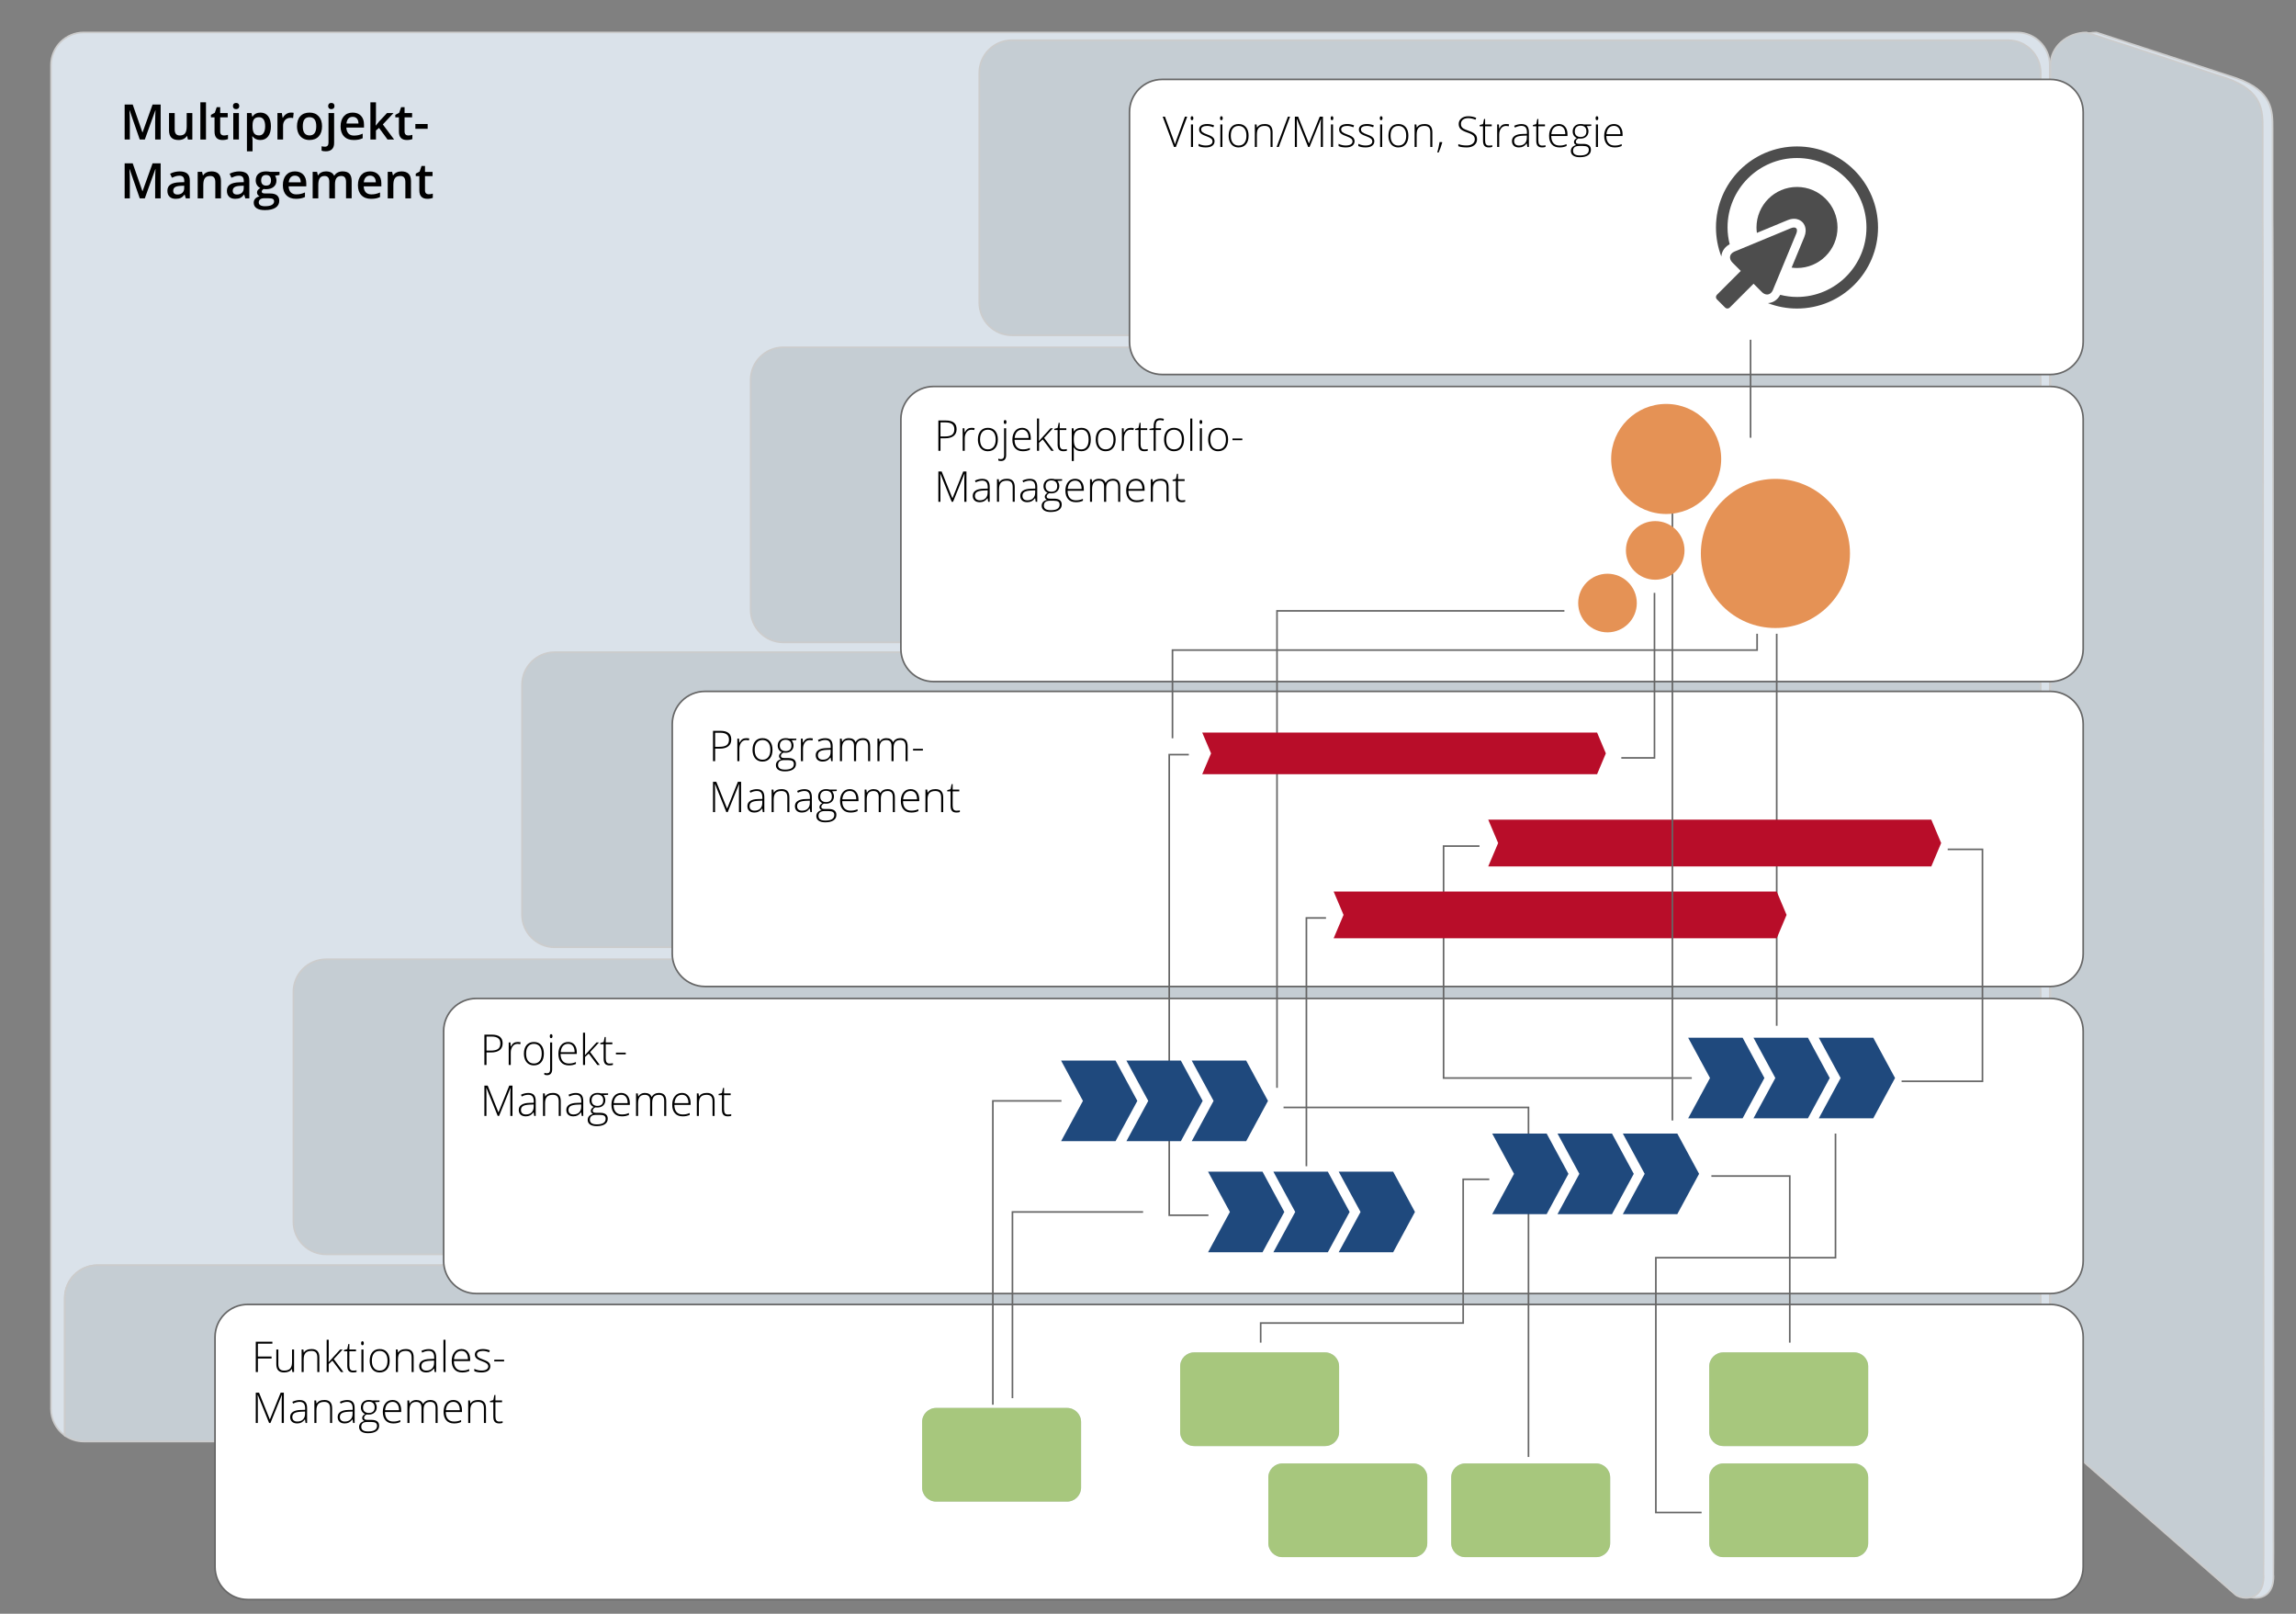 <?xml version="1.0" encoding="UTF-8"?> <!-- Generator: Adobe Illustrator 14.0.0, SVG Export Plug-In . SVG Version: 6.00 Build 43363) --> <svg xmlns="http://www.w3.org/2000/svg" xmlns:xlink="http://www.w3.org/1999/xlink" version="1.1" id="Ebene_1" x="0px" y="0px" width="703px" height="494px" viewBox="0 0 703 494" xml:space="preserve"><rect x="0" y="0" width="703" height="494" fill="#808080" stroke="none"/> <g id="Ebene_3"> <g> <path fill="#DAE2EA" d="M695.832,66.916V39.933c0-5.522,0.43-11.933-11.089-16l-42.818-14c-6.125,0-11.091,4.478-11.091,10 v411.333c0,0.756,0.102,1.49,0.277,2.198v0.641c0,2.762,1.616,6.292,3.611,7.887l52.776,46.188 c1.995,1.595,8.774,2.097,8.611-5.957C696.111,482.222,696.011,67.652,695.832,66.916z"></path> <path fill="#CCCCCC" d="M690.715,489.384L690.715,489.384c-1.281,0-2.605-0.396-3.372-1.009l-52.785-46.195 c-2.034-1.626-3.696-5.252-3.696-8.075v-0.641c-0.182-0.7-0.277-1.461-0.277-2.198V19.933c0-5.652,5.088-10.25,11.341-10.25 l42.896,14.012c11.293,3.988,11.276,10.19,11.262,15.663l-0.001,27.558c0.025,0.075,0.112,0.43,0.207,207.929 c0.086,188.764,0.094,205.769,0.025,207.374l0.046-0.001c0.051,2.492-0.543,4.388-1.764,5.634 C693.628,488.84,692.249,489.384,690.715,489.384L690.715,489.384z M641.846,10.171c-5.899,0.012-10.763,4.386-10.763,9.762 v411.333c0,0.697,0.091,1.417,0.27,2.138l0.008,0.701c0,2.69,1.578,6.142,3.518,7.691l52.785,46.195 c0.675,0.54,1.876,0.893,3.051,0.893l0,0c0.99,0,2.404-0.239,3.524-1.383c1.123-1.146,1.669-2.92,1.621-5.273 c0.009-4.015-0.105-413.091-0.276-415.284l-0.002-27.011l0.001-0.576c0.015-5.306,0.03-11.32-10.923-15.188L641.846,10.171 L641.846,10.171z"></path> </g> <g> <path fill="#DAE2EA" d="M617.613,9.933H25.614c-5.523,0-10,4.478-10,10v411.333c0,3.368,1.67,6.34,4.221,8.152v-42.109 c0-5.523,4.478-10,10-10h552.001c5.522,0,10,4.477,10,10v43.957h25.777c5.523,0,10-4.478,10-10V19.933 C627.613,14.409,623.137,9.933,617.613,9.933z"></path> <path fill="#CCCCCC" d="M617.613,441.516h-26.027v-44.207c0-5.376-4.374-9.75-9.75-9.75H29.835c-5.376,0-9.75,4.374-9.75,9.75 v42.594l-0.395-0.28c-2.708-1.925-4.326-5.049-4.326-8.356V19.933c0-5.652,4.598-10.25,10.25-10.25h591.999 c5.652,0,10.25,4.598,10.25,10.25v411.333C627.863,436.918,623.265,441.516,617.613,441.516L617.613,441.516z M592.086,441.016 h25.527c5.376,0,9.75-4.374,9.75-9.75V19.933c0-5.376-4.374-9.75-9.75-9.75H25.614c-5.376,0-9.75,4.374-9.75,9.75v411.333 c0,2.981,1.382,5.807,3.721,7.652v-41.609c0-5.652,4.598-10.25,10.25-10.25h552.001c5.651,0,10.25,4.598,10.25,10.25V441.016 L592.086,441.016z"></path> </g> <g> <path fill="#C5CDD3" d="M614.836,387.309H29.835c-5.522,0-10,4.477-10,10v42.109c1.634,1.158,3.624,1.848,5.779,1.848h599.222 v-43.957C624.836,391.784,620.358,387.309,614.836,387.309z"></path> <path fill="#CCCCCC" d="M625.086,441.516H25.614c-2.128,0-4.176-0.655-5.924-1.894l-0.105-0.075v-42.238 c0-5.652,4.598-10.25,10.25-10.25h585.001c5.651,0,10.25,4.598,10.25,10.25V441.516L625.086,441.516z M20.085,439.288 c1.639,1.131,3.548,1.728,5.529,1.728h598.972v-43.707c0-5.376-4.374-9.75-9.75-9.75H29.835c-5.376,0-9.75,4.374-9.75,9.75 V439.288L20.085,439.288z"></path> </g> <g> <path fill="#C5CDD3" d="M624.836,186.642c0,5.523-4.478,10-10,10H239.835c-5.522,0-10-4.477-10-10v-70.333c0-5.522,4.478-10,10-10 h375.001c5.522,0,10,4.478,10,10V186.642z"></path> <path fill="#CCCCCC" d="M614.836,196.892H239.835c-5.652,0-10.25-4.598-10.25-10.25v-70.333c0-5.652,4.598-10.25,10.25-10.25 h375.001c5.651,0,10.25,4.598,10.25,10.25v70.333C625.086,192.294,620.487,196.892,614.836,196.892L614.836,196.892z M239.835,106.559c-5.376,0-9.75,4.374-9.75,9.75v70.333c0,5.376,4.374,9.75,9.75,9.75h375.001c5.376,0,9.75-4.374,9.75-9.75 v-70.333c0-5.376-4.374-9.75-9.75-9.75H239.835L239.835,106.559z"></path> </g> <g> <path fill="#C5CDD3" d="M624.836,92.642c0,5.523-4.478,10-10,10h-305c-5.522,0-10-4.477-10-10V22.309c0-5.522,4.478-10,10-10h305 c5.522,0,10,4.478,10,10V92.642L624.836,92.642z"></path> <path fill="#CCCCCC" d="M614.836,102.892h-305c-5.652,0-10.25-4.598-10.25-10.25V22.309c0-5.652,4.598-10.25,10.25-10.25h305 c5.652,0,10.25,4.598,10.25,10.25v70.333C625.086,98.294,620.488,102.892,614.836,102.892L614.836,102.892z M309.836,12.559 c-5.376,0-9.75,4.374-9.75,9.75v70.333c0,5.376,4.374,9.75,9.75,9.75h305c5.376,0,9.75-4.374,9.75-9.75V22.309 c0-5.376-4.374-9.75-9.75-9.75H309.836L309.836,12.559z"></path> </g> <g> <path fill="#C5CDD3" d="M624.836,279.975c0,5.523-4.478,10-10,10H169.835c-5.522,0-10-4.477-10-10v-70.333c0-5.522,4.478-10,10-10 h445.001c5.522,0,10,4.478,10,10V279.975z"></path> <path fill="#CCCCCC" d="M614.836,290.225H169.835c-5.652,0-10.25-4.598-10.25-10.25v-70.333c0-5.652,4.598-10.25,10.25-10.25 h445.001c5.652,0,10.25,4.598,10.25,10.25v70.333C625.086,285.627,620.488,290.225,614.836,290.225L614.836,290.225z M169.835,199.892c-5.376,0-9.75,4.374-9.75,9.75v70.333c0,5.376,4.374,9.75,9.75,9.75h445.001c5.376,0,9.75-4.374,9.75-9.75 v-70.333c0-5.376-4.374-9.75-9.75-9.75H169.835L169.835,199.892z"></path> </g> <g> <path fill="#C5CDD3" d="M624.836,373.975c0,5.522-4.478,10-10,10H99.835c-5.522,0-10-4.478-10-10v-70.332c0-5.523,4.478-10,10-10 h515.001c5.522,0,10,4.477,10,10V373.975z"></path> <path fill="#CCCCCC" d="M614.836,384.225H99.835c-5.652,0-10.25-4.599-10.25-10.25v-70.332c0-5.651,4.598-10.25,10.25-10.25 h515.001c5.652,0,10.25,4.599,10.25,10.25v70.332C625.086,379.626,620.488,384.225,614.836,384.225L614.836,384.225z M99.835,293.893c-5.376,0-9.75,4.374-9.75,9.75v70.332c0,5.376,4.374,9.75,9.75,9.75h515.001c5.376,0,9.75-4.374,9.75-9.75 v-70.332c0-5.376-4.374-9.75-9.75-9.75H99.835L99.835,293.893z"></path> </g> <g> <path fill="#C5CDD3" d="M692.806,66.916V39.933c0-5.522,0.429-11.933-11.089-16l-42.819-14c-6.125,0-11.09,4.478-11.09,10v411.333 c0,0.756,0.101,1.49,0.277,2.198v0.641c0,2.762,1.615,6.292,3.61,7.887l52.777,46.188c1.995,1.595,8.773,2.097,8.611-5.957 C693.086,482.222,692.984,67.652,692.806,66.916z"></path> <path fill="#CCCCCC" d="M687.689,489.384C687.689,489.384,687.689,489.384,687.689,489.384c-1.282,0-2.605-0.396-3.372-1.009 l-52.786-46.195c-2.033-1.626-3.695-5.251-3.695-8.075v-0.641c-0.182-0.696-0.277-1.456-0.277-2.198V19.933 c0-5.652,5.087-10.25,11.34-10.25l42.897,14.012c11.293,3.988,11.276,10.191,11.262,15.664l-0.001,27.557 c0.025,0.075,0.111,0.43,0.206,207.929c0.086,188.554,0.095,205.736,0.022,207.374l0.05-0.001c0.05,2.492-0.544,4.388-1.765,5.634 C690.601,488.84,689.223,489.384,687.689,489.384L687.689,489.384z M638.82,10.171c-5.899,0.012-10.762,4.386-10.762,9.762 v411.333c0,0.701,0.091,1.42,0.27,2.138l0.008,0.701c0,2.691,1.577,6.142,3.517,7.691l52.786,46.195 c0.675,0.54,1.876,0.893,3.05,0.893c0.001,0,0.001,0,0.001,0c0.989,0,2.404-0.239,3.524-1.382 c1.123-1.146,1.669-2.921,1.621-5.274c0.009-4.009-0.101-413.006-0.276-415.284l-0.002-27.011l0.001-0.575 c0.014-5.307,0.03-11.321-10.923-15.189L638.82,10.171L638.82,10.171z"></path> </g> </g> <g id="Ebene_1_1_"> <g> <path fill="#FFFFFF" d="M637.836,198.642c0,5.523-4.478,10-10,10H285.835c-5.522,0-10-4.477-10-10v-70.333c0-5.522,4.478-10,10-10 h342.001c5.522,0,10,4.478,10,10V198.642z"></path> <path fill="#666666" d="M627.836,208.892H285.835c-5.652,0-10.25-4.598-10.25-10.25v-70.333c0-5.652,4.598-10.25,10.25-10.25 h342.001c5.652,0,10.25,4.598,10.25,10.25v70.333C638.086,204.294,633.488,208.892,627.836,208.892L627.836,208.892z M285.835,118.559c-5.376,0-9.75,4.374-9.75,9.75v70.333c0,5.376,4.374,9.75,9.75,9.75h342.001c5.376,0,9.75-4.374,9.75-9.75 v-70.333c0-5.376-4.374-9.75-9.75-9.75H285.835L285.835,118.559z"></path> </g> <g> <path fill="#FFFFFF" d="M637.836,104.642c0,5.523-4.478,10-10,10H355.835c-5.522,0-10-4.477-10-10V34.309c0-5.522,4.478-10,10-10 h272.001c5.522,0,10,4.478,10,10V104.642z"></path> <path fill="#666666" d="M627.836,114.892H355.835c-5.652,0-10.25-4.598-10.25-10.25V34.309c0-5.652,4.598-10.25,10.25-10.25 h272.001c5.652,0,10.25,4.598,10.25,10.25v70.333C638.086,110.294,633.488,114.892,627.836,114.892L627.836,114.892z M355.835,24.559c-5.376,0-9.75,4.374-9.75,9.75v70.333c0,5.376,4.374,9.75,9.75,9.75h272.001c5.376,0,9.75-4.374,9.75-9.75 V34.309c0-5.376-4.374-9.75-9.75-9.75H355.835L355.835,24.559z"></path> </g> <g> <path fill="#FFFFFF" d="M637.836,291.975c0,5.523-4.478,10-10,10H215.835c-5.522,0-10-4.476-10-10v-70.333c0-5.522,4.478-10,10-10 h412.001c5.522,0,10,4.478,10,10V291.975z"></path> <path fill="#666666" d="M627.836,302.225H215.835c-5.652,0-10.25-4.598-10.25-10.25v-70.333c0-5.652,4.598-10.25,10.25-10.25 h412.001c5.652,0,10.25,4.598,10.25,10.25v70.333C638.086,297.627,633.488,302.225,627.836,302.225L627.836,302.225z M215.835,211.892c-5.376,0-9.75,4.374-9.75,9.75v70.333c0,5.376,4.374,9.75,9.75,9.75h412.001c5.376,0,9.75-4.374,9.75-9.75 v-70.333c0-5.376-4.374-9.75-9.75-9.75H215.835L215.835,211.892z"></path> </g> <g> <path fill="#FFFFFF" d="M637.836,385.975c0,5.522-4.478,10-10,10H145.835c-5.522,0-10-4.478-10-10v-70.332c0-5.523,4.478-10,10-10 h482.001c5.522,0,10,4.477,10,10V385.975z"></path> <path fill="#666666" d="M627.836,396.225H145.835c-5.652,0-10.25-4.598-10.25-10.25v-70.332c0-5.652,4.598-10.25,10.25-10.25 h482.001c5.652,0,10.25,4.598,10.25,10.25v70.332C638.086,391.627,633.488,396.225,627.836,396.225L627.836,396.225z M145.835,305.893c-5.376,0-9.75,4.374-9.75,9.75v70.332c0,5.376,4.374,9.75,9.75,9.75h482.001c5.376,0,9.75-4.374,9.75-9.75 v-70.332c0-5.376-4.374-9.75-9.75-9.75H145.835L145.835,305.893z"></path> </g> <g> <path fill="#FFFFFF" d="M637.836,479.642c0,5.522-4.478,10-10,10H75.835c-5.522,0-10-4.478-10-10v-70.333c0-5.523,4.478-10,10-10 h552.001c5.522,0,10,4.477,10,10V479.642z"></path> <path fill="#666666" d="M627.836,489.892H75.835c-5.652,0-10.25-4.598-10.25-10.25v-70.333c0-5.651,4.598-10.25,10.25-10.25 h552.001c5.652,0,10.25,4.599,10.25,10.25v70.333C638.086,485.294,633.488,489.892,627.836,489.892L627.836,489.892z M75.835,399.559c-5.376,0-9.75,4.374-9.75,9.75v70.333c0,5.376,4.374,9.75,9.75,9.75h552.001c5.376,0,9.75-4.374,9.75-9.75 v-70.333c0-5.376-4.374-9.75-9.75-9.75H75.835L75.835,399.559z"></path> </g> <g> <polygon fill="#1F497D" points="369.889,358.663 376.578,370.996 369.889,383.332 386.564,383.332 393.237,370.996 386.564,358.663 "></polygon> <polygon fill="#1F497D" points="389.889,358.663 396.578,370.996 389.889,383.332 406.565,383.332 413.237,370.996 406.565,358.663 "></polygon> <polygon fill="#1F497D" points="409.888,358.663 416.577,370.996 409.888,383.332 426.565,383.332 433.237,370.996 426.565,358.663 "></polygon> </g> <g> <polygon fill="#1F497D" points="516.888,317.663 523.577,329.996 516.888,342.332 533.563,342.332 540.236,329.996 533.563,317.663 "></polygon> <polygon fill="#1F497D" points="536.888,317.663 543.577,329.996 536.888,342.332 553.564,342.332 560.236,329.996 553.564,317.663 "></polygon> <polygon fill="#1F497D" points="556.887,317.663 563.576,329.996 556.887,342.332 573.564,342.332 580.236,329.996 573.564,317.663 "></polygon> </g> <g> <path fill="#C4CBCE" d="M572.009,472.355c0,2.376-1.927,4.301-4.3,4.301h-40.067c-2.375,0-4.3-1.925-4.3-4.301v-20.065 c0-2.376,1.925-4.301,4.3-4.301h40.067c2.373,0,4.3,1.925,4.3,4.301V472.355z"></path> <path fill="#C4CBCE" d="M493.009,472.355c0,2.376-1.927,4.301-4.3,4.301h-40.067c-2.375,0-4.3-1.925-4.3-4.301v-20.065 c0-2.376,1.925-4.301,4.3-4.301h40.067c2.373,0,4.3,1.925,4.3,4.301V472.355z"></path> <path fill="#C4CBCE" d="M437.009,472.355c0,2.376-1.927,4.301-4.3,4.301h-40.067c-2.375,0-4.301-1.925-4.301-4.301v-20.065 c0-2.376,1.926-4.301,4.301-4.301h40.067c2.373,0,4.3,1.925,4.3,4.301V472.355z"></path> <path fill="#C4CBCE" d="M410.008,438.355c0,2.376-1.926,4.301-4.3,4.301h-40.066c-2.375,0-4.301-1.925-4.301-4.301v-20.065 c0-2.376,1.926-4.301,4.301-4.301h40.066c2.374,0,4.3,1.925,4.3,4.301V438.355z"></path> <path fill="#C4CBCE" d="M331.008,455.355c0,2.376-1.926,4.301-4.3,4.301h-40.066c-2.375,0-4.301-1.925-4.301-4.301v-20.065 c0-2.376,1.926-4.301,4.301-4.301h40.066c2.374,0,4.3,1.925,4.3,4.301V455.355z"></path> <path fill="#C4CBCE" d="M572.009,438.355c0,2.376-1.927,4.301-4.3,4.301h-40.067c-2.375,0-4.3-1.925-4.3-4.301v-20.065 c0-2.376,1.925-4.301,4.3-4.301h40.067c2.373,0,4.3,1.925,4.3,4.301V438.355z"></path> </g> <path fill="none" d="M547.285,67.415c0.701-0.291,1.379-0.438,2.018-0.438c1.271,0,2.09,0.554,2.551,1.016 c0.413,0.41,1.668,1.95,0.584,4.572l-7.121,17.19c-0.071,0.173-0.156,0.332-0.241,0.492c1.649,0.411,3.364,0.653,5.14,0.653 c11.728,0,21.268-9.54,21.268-21.264c0-11.728-9.54-21.268-21.268-21.268c-11.726,0-21.265,9.541-21.265,21.268 c0,1.772,0.242,3.486,0.652,5.133c0.158-0.083,0.319-0.164,0.489-0.233L547.285,67.415z"></path> <path fill="#4D4D4D" d="M550.214,44.826c-13.703,0-24.811,11.105-24.811,24.812c0,3.133,0.587,6.127,1.646,8.887 c0.013-0.19,0.038-0.382,0.075-0.571c0.271-1.354,1.165-2.487,2.478-3.182c-0.41-1.646-0.652-3.36-0.652-5.133 c0-11.728,9.539-21.268,21.265-21.268c11.728,0,21.268,9.541,21.268,21.268c0,11.725-9.54,21.264-21.268,21.264 c-1.774,0-3.489-0.242-5.14-0.653c-0.806,1.53-2.174,2.455-3.774,2.542c2.768,1.065,5.771,1.656,8.914,1.656 c13.701,0,24.813-11.107,24.813-24.81C575.025,55.932,563.915,44.826,550.214,44.826z"></path> <path fill="#4D4D4D" d="M550.214,57.229c-6.852,0-12.403,5.553-12.403,12.406c0,0.562,0.051,1.111,0.123,1.654l9.353-3.874 c0.701-0.291,1.38-0.438,2.018-0.438c1.271,0,2.09,0.554,2.551,1.016c0.413,0.41,1.668,1.95,0.584,4.572l-3.875,9.354 c0.542,0.071,1.09,0.123,1.651,0.123c6.852,0,12.404-5.555,12.404-12.406C562.618,62.781,557.064,57.229,550.214,57.229z"></path> <path fill="#FFFFFF" d="M527.05,78.524c-0.086,1.332,0.446,2.662,1.508,3.725l0.688,0.688l-3.842,3.839v7.671h7.671l3.842-3.84 l0.686,0.687c0.979,0.979,2.203,1.516,3.45,1.516c0.084,0,0.165-0.015,0.248-0.019C534.761,90.271,529.561,85.066,527.05,78.524z"></path> <path fill="#4D4D4D" d="M530.437,80.371l2.565,2.565l-7.313,7.311c-0.381,0.385-0.381,1.014,0.002,1.398l2.517,2.514 c0.189,0.19,0.444,0.288,0.695,0.288c0.255,0,0.509-0.096,0.699-0.287l7.311-7.313l2.565,2.57c0.498,0.494,1.049,0.736,1.572,0.736 c0.741,0,1.425-0.487,1.805-1.414l7.122-17.19c0.327-0.786,0.302-1.371-0.003-1.673c-0.154-0.156-0.383-0.24-0.674-0.24 c-0.278,0-0.617,0.076-1.002,0.236l-17.19,7.121C529.533,77.643,529.232,79.164,530.437,80.371"></path> <g> <path fill="#A7C77D" d="M572.009,472.355c0,2.376-1.927,4.301-4.3,4.301h-40.067c-2.375,0-4.3-1.925-4.3-4.301v-20.065 c0-2.376,1.925-4.301,4.3-4.301h40.067c2.373,0,4.3,1.925,4.3,4.301V472.355z"></path> <path fill="#A7C77D" d="M493.009,472.355c0,2.376-1.927,4.301-4.3,4.301h-40.067c-2.375,0-4.3-1.925-4.3-4.301v-20.065 c0-2.376,1.925-4.301,4.3-4.301h40.067c2.373,0,4.3,1.925,4.3,4.301V472.355z"></path> <path fill="#A7C77D" d="M437.009,472.355c0,2.376-1.927,4.301-4.3,4.301h-40.067c-2.375,0-4.301-1.925-4.301-4.301v-20.065 c0-2.376,1.926-4.301,4.301-4.301h40.067c2.373,0,4.3,1.925,4.3,4.301V472.355z"></path> <path fill="#A7C77D" d="M410.008,438.355c0,2.376-1.926,4.301-4.3,4.301h-40.066c-2.375,0-4.301-1.925-4.301-4.301v-20.065 c0-2.376,1.926-4.301,4.301-4.301h40.066c2.374,0,4.3,1.925,4.3,4.301V438.355z"></path> <path fill="#A7C77D" d="M331.008,455.355c0,2.376-1.926,4.301-4.3,4.301h-40.066c-2.375,0-4.301-1.925-4.301-4.301v-20.065 c0-2.376,1.926-4.301,4.301-4.301h40.066c2.374,0,4.3,1.925,4.3,4.301V455.355z"></path> <path fill="#A7C77D" d="M572.009,438.355c0,2.376-1.927,4.301-4.3,4.301h-40.067c-2.375,0-4.3-1.925-4.3-4.301v-20.065 c0-2.376,1.925-4.301,4.3-4.301h40.067c2.373,0,4.3,1.925,4.3,4.301V438.355z"></path> </g> <polygon fill="#666666" points="304.25,430 303.75,430 303.75,336.75 325,336.75 325,337.25 304.25,337.25 304.25,430 "></polygon> <polygon fill="#666666" points="521,463.25 506.75,463.25 506.75,384.75 561.75,384.75 561.75,347 562.25,347 562.25,385.25 507.25,385.25 507.25,462.75 521,462.75 521,463.25 "></polygon> <polygon fill="#666666" points="607.25,331.246 582.236,331.246 582.236,330.746 606.75,330.746 606.75,260.25 596.354,260.25 596.354,259.75 607.25,259.75 607.25,331.246 "></polygon> <polygon fill="#666666" points="518,330.25 441.75,330.25 441.75,258.75 453,258.75 453,259.25 442.25,259.25 442.25,329.75 518,329.75 518,330.25 "></polygon> <polygon fill="#666666" points="400.25,357 399.75,357 399.75,280.75 406,280.75 406,281.25 400.25,281.25 400.25,357 "></polygon> <polygon fill="#666666" points="370,372.25 357.75,372.25 357.75,230.75 364,230.75 364,231.25 358.25,231.25 358.25,371.75 370,371.75 370,372.25 "></polygon> <polygon fill="#666666" points="386.25,411 385.75,411 385.75,404.75 447.75,404.75 447.75,360.75 456,360.75 456,361.25 448.25,361.25 448.25,405.25 386.25,405.25 386.25,411 "></polygon> <polygon fill="#666666" points="310.25,428 309.75,428 309.75,370.75 350,370.75 350,371.25 310.25,371.25 310.25,428 "></polygon> <polygon fill="#666666" points="468.25,446 467.75,446 467.75,339.25 393,339.25 393,338.75 468.25,338.75 468.25,446 "></polygon> <g> <polygon fill="#1F497D" points="456.888,346.997 463.577,359.33 456.888,371.666 473.563,371.666 480.236,359.33 473.563,346.997 "></polygon> <polygon fill="#1F497D" points="476.888,346.997 483.577,359.33 476.888,371.666 493.564,371.666 500.236,359.33 493.564,346.997 "></polygon> <polygon fill="#1F497D" points="496.887,346.997 503.576,359.33 496.887,371.666 513.564,371.666 520.236,359.33 513.564,346.997 "></polygon> </g> <polygon fill="#666666" points="548.25,411 547.75,411 547.75,360.25 524,360.25 524,359.75 548.25,359.75 548.25,411 "></polygon> <path fill="none" d="M526,313"></path> <polygon fill="#666666" points="544.25,314 543.75,314 543.75,194 544.25,194 544.25,314 "></polygon> <polygon fill="#B80D29" points="408.337,272.911 544.008,272.911 547.021,280.066 544.008,287.223 408.337,287.223 411.375,280.066 "></polygon> <polygon fill="#B80D29" points="455.671,250.91 591.341,250.91 594.354,258.065 591.341,265.222 455.671,265.222 458.709,258.065 "></polygon> <polygon fill="#666666" points="359.25,226 358.75,226 358.75,198.75 537.75,198.75 537.75,194 538.25,194 538.25,199.25 359.25,199.25 359.25,226 "></polygon> <polygon fill="#666666" points="391.25,333 390.75,333 390.75,186.75 479,186.75 479,187.25 391.25,187.25 391.25,333 "></polygon> <g> <polygon fill="#1F497D" points="324.888,324.663 331.577,336.996 324.888,349.332 341.564,349.332 348.237,336.996 341.564,324.663 "></polygon> <polygon fill="#1F497D" points="344.888,324.663 351.577,336.996 344.888,349.332 361.564,349.332 368.236,336.996 361.564,324.663 "></polygon> <polygon fill="#1F497D" points="364.888,324.663 371.577,336.996 364.888,349.332 381.564,349.332 388.236,336.996 381.564,324.663 "></polygon> </g> <polygon fill="#B80D29" points="368.1,224.244 489.002,224.244 491.687,230.62 489.002,236.998 368.1,236.998 370.807,230.62 "></polygon> <polygon fill="#666666" points="506.828,232.25 496.423,232.25 496.423,231.75 506.328,231.75 506.328,181.483 506.828,181.483 506.828,232.25 "></polygon> <polygon fill="#666666" points="512.316,343 511.816,343 511.816,156.882 512.316,156.882 512.316,343 "></polygon> <g> <circle fill="#E59255" cx="510.157" cy="140.495" r="16.846"></circle> <circle fill="#E59255" cx="492.191" cy="184.599" r="8.974"></circle> <circle fill="#E59255" cx="506.801" cy="168.489" r="8.975"></circle> <circle fill="#E59255" cx="543.603" cy="169.419" r="22.829"></circle> </g> <polygon fill="#666666" points="536.25,134 535.75,134 535.75,104 536.25,104 536.25,134 "></polygon> </g> <g id="DE"> <g> <path d="M292.9,131.386c0,0.897-0.305,1.585-0.914,2.063c-0.609,0.478-1.473,0.717-2.59,0.717h-1.435V138h-0.647v-9.28h2.272 C291.796,128.72,292.9,129.609,292.9,131.386z M287.962,133.608h1.276c1.045,0,1.801-0.173,2.266-0.518s0.698-0.904,0.698-1.679 c0-0.715-0.22-1.245-0.66-1.59s-1.122-0.518-2.044-0.518h-1.536V133.608z"></path> <path d="M297.477,130.967c0.292,0,0.605,0.029,0.939,0.089l-0.121,0.603c-0.288-0.071-0.586-0.107-0.895-0.107 c-0.588,0-1.071,0.25-1.447,0.749s-0.565,1.13-0.565,1.892V138h-0.628v-6.9h0.533l0.063,1.244h0.044 c0.284-0.508,0.586-0.864,0.908-1.069S297.02,130.967,297.477,130.967z"></path> <path d="M305.526,134.541c0,1.125-0.273,2.004-0.819,2.637s-1.299,0.949-2.26,0.949c-0.605,0-1.138-0.146-1.6-0.438 c-0.461-0.293-0.814-0.711-1.06-1.258c-0.246-0.545-0.368-1.176-0.368-1.891c0-1.126,0.273-2.003,0.819-2.632 c0.546-0.628,1.295-0.942,2.247-0.942c0.948,0,1.692,0.318,2.231,0.955C305.256,132.559,305.526,133.432,305.526,134.541z M300.079,134.541c0,0.947,0.208,1.687,0.625,2.218c0.417,0.531,1.006,0.797,1.768,0.797s1.351-0.266,1.768-0.797 c0.417-0.531,0.625-1.271,0.625-2.218c0-0.953-0.21-1.691-0.632-2.216c-0.421-0.524-1.012-0.787-1.774-0.787 s-1.349,0.262-1.761,0.784C300.285,132.845,300.079,133.584,300.079,134.541z"></path> <path d="M306.516,141.123c-0.338,0-0.624-0.053-0.857-0.158v-0.547c0.292,0.085,0.565,0.127,0.819,0.127 c0.639,0,0.958-0.372,0.958-1.117V131.1h0.628v8.24c0,0.57-0.134,1.011-0.403,1.32 C307.393,140.969,307.011,141.123,306.516,141.123z M307.347,129.184c0-0.406,0.133-0.609,0.4-0.609 c0.131,0,0.234,0.053,0.308,0.158c0.074,0.105,0.111,0.256,0.111,0.451c0,0.189-0.037,0.34-0.111,0.45 c-0.074,0.11-0.176,0.165-0.308,0.165C307.481,129.799,307.347,129.594,307.347,129.184z"></path> <path d="M313.162,138.127c-1.003,0-1.785-0.309-2.345-0.927c-0.561-0.618-0.841-1.483-0.841-2.597c0-1.1,0.271-1.981,0.813-2.644 s1.271-0.993,2.19-0.993c0.813,0,1.454,0.283,1.923,0.851s0.705,1.337,0.705,2.311v0.508h-4.97 c0.008,0.948,0.229,1.672,0.664,2.171c0.434,0.499,1.055,0.749,1.863,0.749c0.394,0,0.74-0.027,1.038-0.083 c0.299-0.055,0.676-0.173,1.133-0.355v0.572c-0.389,0.169-0.749,0.284-1.079,0.346S313.56,138.127,313.162,138.127z M312.978,131.526c-0.665,0-1.198,0.219-1.6,0.657c-0.402,0.438-0.637,1.069-0.705,1.895h4.266c0-0.8-0.173-1.425-0.521-1.876 C314.072,131.751,313.592,131.526,312.978,131.526z"></path> <path d="M318.126,134.973l3.523-3.873h0.762l-2.717,2.945l2.952,3.955h-0.755l-2.622-3.484l-1.13,1.027V138h-0.628v-9.877h0.628 v4.951l-0.044,1.898H318.126z"></path> <path d="M325.622,137.569c0.398,0,0.745-0.034,1.041-0.102v0.508c-0.305,0.102-0.656,0.152-1.054,0.152 c-0.609,0-1.059-0.163-1.349-0.488c-0.29-0.326-0.435-0.838-0.435-1.537v-4.455h-1.022v-0.369l1.022-0.285l0.317-1.562h0.324 v1.669h2.025v0.547h-2.025v4.367c0,0.528,0.093,0.92,0.279,1.174S325.224,137.569,325.622,137.569z"></path> <path d="M331.107,138.127c-1.062,0-1.836-0.397-2.323-1.193h-0.044l0.019,0.533c0.017,0.313,0.025,0.656,0.025,1.028v2.628h-0.628 V131.1h0.533l0.121,0.984h0.038c0.474-0.745,1.231-1.117,2.272-1.117c0.931,0,1.641,0.306,2.13,0.917 c0.488,0.611,0.733,1.501,0.733,2.669c0,1.135-0.257,2.014-0.771,2.638C332.697,137.815,331.995,138.127,331.107,138.127z M331.094,137.569c0.707,0,1.254-0.263,1.641-0.787c0.388-0.524,0.581-1.259,0.581-2.203c0-2.026-0.732-3.04-2.196-3.04 c-0.804,0-1.395,0.221-1.771,0.663s-0.565,1.163-0.565,2.162v0.203c0,1.078,0.181,1.849,0.543,2.311 C329.688,137.338,330.277,137.569,331.094,137.569z"></path> <path d="M341.599,134.541c0,1.125-0.273,2.004-0.819,2.637s-1.299,0.949-2.26,0.949c-0.605,0-1.138-0.146-1.6-0.438 c-0.461-0.293-0.814-0.711-1.06-1.258c-0.246-0.545-0.368-1.176-0.368-1.891c0-1.126,0.273-2.003,0.819-2.632 c0.546-0.628,1.295-0.942,2.247-0.942c0.948,0,1.691,0.318,2.231,0.955C341.329,132.559,341.599,133.432,341.599,134.541z M336.153,134.541c0,0.947,0.208,1.687,0.625,2.218c0.417,0.531,1.006,0.797,1.768,0.797s1.351-0.266,1.768-0.797 c0.417-0.531,0.625-1.271,0.625-2.218c0-0.953-0.21-1.691-0.631-2.216c-0.421-0.524-1.013-0.787-1.774-0.787 s-1.349,0.262-1.762,0.784C336.36,132.845,336.153,133.584,336.153,134.541z"></path> <path d="M346.227,130.967c0.292,0,0.605,0.029,0.939,0.089l-0.121,0.603c-0.288-0.071-0.586-0.107-0.895-0.107 c-0.588,0-1.071,0.25-1.447,0.749s-0.565,1.13-0.565,1.892V138h-0.628v-6.9h0.533l0.063,1.244h0.044 c0.284-0.508,0.586-0.864,0.908-1.069S345.77,130.967,346.227,130.967z"></path> <path d="M350.391,137.569c0.398,0,0.745-0.034,1.041-0.102v0.508c-0.305,0.102-0.656,0.152-1.054,0.152 c-0.609,0-1.059-0.163-1.349-0.488c-0.29-0.326-0.435-0.838-0.435-1.537v-4.455h-1.022v-0.369l1.022-0.285l0.317-1.562h0.324 v1.669h2.025v0.547h-2.025v4.367c0,0.528,0.093,0.92,0.279,1.174S349.993,137.569,350.391,137.569z"></path> <path d="M355.488,131.647h-1.625V138h-0.629v-6.354h-1.282v-0.369l1.282-0.234v-0.533c0-0.847,0.156-1.468,0.467-1.863 s0.82-0.594,1.527-0.594c0.381,0,0.762,0.058,1.143,0.172l-0.146,0.546c-0.338-0.105-0.675-0.159-1.01-0.159 c-0.49,0-0.838,0.146-1.043,0.436c-0.206,0.29-0.309,0.761-0.309,1.412v0.641h1.625V131.647z"></path> <path d="M362.527,134.541c0,1.125-0.272,2.004-0.818,2.637s-1.299,0.949-2.26,0.949c-0.605,0-1.139-0.146-1.6-0.438 c-0.461-0.293-0.814-0.711-1.061-1.258c-0.245-0.545-0.367-1.176-0.367-1.891c0-1.126,0.272-2.003,0.818-2.632 c0.546-0.628,1.295-0.942,2.247-0.942c0.948,0,1.692,0.318,2.231,0.955S362.527,133.432,362.527,134.541z M357.082,134.541 c0,0.947,0.208,1.687,0.625,2.218c0.416,0.531,1.006,0.797,1.768,0.797s1.352-0.266,1.768-0.797 c0.417-0.531,0.625-1.271,0.625-2.218c0-0.953-0.21-1.691-0.631-2.216c-0.422-0.524-1.013-0.787-1.774-0.787 s-1.349,0.262-1.761,0.784C357.287,132.845,357.082,133.584,357.082,134.541z"></path> <path d="M365.066,138h-0.628v-9.877h0.628V138z"></path> <path d="M367.289,129.184c0-0.406,0.133-0.609,0.399-0.609c0.132,0,0.233,0.053,0.308,0.158s0.111,0.256,0.111,0.451 c0,0.189-0.037,0.34-0.111,0.45s-0.176,0.165-0.308,0.165C367.422,129.799,367.289,129.594,367.289,129.184z M368.006,138h-0.629 v-6.9h0.629V138z"></path> <path d="M376.023,134.541c0,1.125-0.273,2.004-0.819,2.637s-1.3,0.949-2.26,0.949c-0.604,0-1.138-0.146-1.6-0.438 c-0.462-0.293-0.814-0.711-1.06-1.258c-0.246-0.545-0.369-1.176-0.369-1.891c0-1.126,0.273-2.003,0.819-2.632 c0.546-0.628,1.295-0.942,2.247-0.942c0.947,0,1.691,0.318,2.23,0.955C375.754,132.559,376.023,133.432,376.023,134.541z M370.576,134.541c0,0.947,0.209,1.687,0.625,2.218c0.418,0.531,1.007,0.797,1.769,0.797s1.351-0.266,1.769-0.797 c0.416-0.531,0.625-1.271,0.625-2.218c0-0.953-0.211-1.691-0.633-2.216c-0.42-0.524-1.012-0.787-1.773-0.787 s-1.35,0.262-1.762,0.784S370.576,133.584,370.576,134.541z"></path> <path d="M377.362,134.75v-0.521h3.015v0.521H377.362z"></path> </g> <g> <path d="M291.396,153.6l-3.459-8.569h-0.051c0.034,0.524,0.051,1.063,0.051,1.612v6.957h-0.622v-9.28h1.003l3.288,8.163h0.038 l3.288-8.163h0.978v9.28h-0.654v-7.033c0-0.491,0.025-0.999,0.076-1.523h-0.051l-3.472,8.557H291.396z"></path> <path d="M302.561,153.6l-0.159-1.092h-0.051c-0.347,0.444-0.704,0.759-1.069,0.942c-0.366,0.185-0.799,0.276-1.298,0.276 c-0.677,0-1.204-0.174-1.581-0.521s-0.565-0.827-0.565-1.44c0-0.674,0.28-1.196,0.841-1.568c0.561-0.372,1.372-0.569,2.434-0.59 l1.314-0.039v-0.457c0-0.655-0.133-1.15-0.4-1.484c-0.267-0.335-0.696-0.502-1.289-0.502c-0.639,0-1.301,0.178-1.987,0.533 l-0.235-0.546c0.757-0.355,1.506-0.533,2.247-0.533c0.757,0,1.323,0.196,1.698,0.591c0.374,0.393,0.562,1.007,0.562,1.84v4.59 H302.561z M300.022,153.156c0.736,0,1.317-0.211,1.743-0.632c0.425-0.421,0.638-1.006,0.638-1.755v-0.679l-1.206,0.051 c-0.969,0.046-1.66,0.197-2.072,0.453c-0.413,0.256-0.619,0.655-0.619,1.197c0,0.432,0.132,0.767,0.396,1.006 C299.166,153.036,299.54,153.156,300.022,153.156z"></path> <path d="M310.071,153.6v-4.475c0-0.694-0.146-1.199-0.438-1.515s-0.745-0.473-1.358-0.473c-0.825,0-1.429,0.208-1.812,0.625 c-0.383,0.417-0.575,1.093-0.575,2.028v3.809h-0.628v-6.9h0.533l0.121,0.946h0.038c0.449-0.72,1.246-1.079,2.393-1.079 c1.566,0,2.349,0.84,2.349,2.52v4.514H310.071z"></path> <path d="M317.116,153.6l-0.159-1.092h-0.051c-0.347,0.444-0.704,0.759-1.07,0.942c-0.366,0.185-0.798,0.276-1.298,0.276 c-0.677,0-1.204-0.174-1.581-0.521s-0.565-0.827-0.565-1.44c0-0.674,0.28-1.196,0.841-1.568c0.561-0.372,1.373-0.569,2.435-0.59 l1.314-0.039v-0.457c0-0.655-0.133-1.15-0.4-1.484c-0.267-0.335-0.696-0.502-1.289-0.502c-0.639,0-1.301,0.178-1.987,0.533 l-0.235-0.546c0.757-0.355,1.506-0.533,2.247-0.533c0.757,0,1.324,0.196,1.698,0.591c0.375,0.393,0.562,1.007,0.562,1.84v4.59 H317.116z M314.577,153.156c0.736,0,1.317-0.211,1.742-0.632c0.426-0.421,0.638-1.006,0.638-1.755v-0.679l-1.206,0.051 c-0.969,0.046-1.66,0.197-2.073,0.453c-0.412,0.256-0.619,0.655-0.619,1.197c0,0.432,0.132,0.767,0.397,1.006 C313.721,153.036,314.095,153.156,314.577,153.156z"></path> <path d="M325.197,146.699v0.438l-1.428,0.089c0.381,0.474,0.571,0.994,0.571,1.562c0,0.664-0.221,1.203-0.663,1.615 c-0.442,0.413-1.036,0.619-1.781,0.619c-0.313,0-0.533-0.013-0.66-0.038c-0.25,0.131-0.44,0.285-0.571,0.463 s-0.197,0.366-0.197,0.565c0,0.22,0.083,0.381,0.251,0.482c0.167,0.102,0.447,0.152,0.841,0.152h1.206 c0.749,0,1.322,0.151,1.72,0.454s0.597,0.75,0.597,1.342c0,0.729-0.295,1.29-0.885,1.686c-0.591,0.396-1.432,0.594-2.523,0.594 c-0.868,0-1.539-0.167-2.016-0.502c-0.476-0.334-0.714-0.799-0.714-1.396c0-0.474,0.147-0.867,0.441-1.18 c0.294-0.313,0.693-0.527,1.196-0.642c-0.208-0.089-0.374-0.215-0.498-0.378c-0.125-0.163-0.188-0.35-0.188-0.562 c0-0.461,0.294-0.867,0.882-1.219c-0.402-0.165-0.715-0.424-0.939-0.777s-0.336-0.759-0.336-1.216c0-0.689,0.219-1.243,0.657-1.66 c0.438-0.417,1.029-0.625,1.774-0.625c0.453,0,0.804,0.045,1.054,0.133H325.197z M319.611,154.768 c0,0.948,0.705,1.422,2.114,1.422c1.811,0,2.717-0.578,2.717-1.732c0-0.415-0.142-0.716-0.425-0.902 c-0.284-0.186-0.743-0.279-1.377-0.279h-1.13C320.244,153.276,319.611,153.774,319.611,154.768z M320.138,148.852 c0,0.533,0.162,0.947,0.485,1.241c0.324,0.294,0.757,0.44,1.298,0.44c0.576,0,1.017-0.146,1.324-0.438 c0.307-0.292,0.46-0.715,0.46-1.27c0-0.588-0.158-1.029-0.473-1.323c-0.315-0.294-0.757-0.441-1.324-0.441 c-0.55,0-0.983,0.157-1.298,0.473C320.296,147.85,320.138,148.289,320.138,148.852z"></path> <path d="M329.399,153.727c-1.003,0-1.785-0.309-2.345-0.927c-0.561-0.618-0.841-1.483-0.841-2.597c0-1.1,0.271-1.981,0.813-2.644 s1.271-0.993,2.19-0.993c0.813,0,1.454,0.283,1.923,0.851s0.705,1.337,0.705,2.311v0.508h-4.97 c0.008,0.948,0.229,1.672,0.664,2.171c0.434,0.499,1.055,0.749,1.863,0.749c0.394,0,0.74-0.027,1.038-0.083 c0.299-0.055,0.676-0.173,1.133-0.355v0.572c-0.389,0.169-0.749,0.284-1.079,0.346S329.797,153.727,329.399,153.727z M329.215,147.125c-0.665,0-1.198,0.219-1.6,0.657c-0.402,0.438-0.637,1.069-0.705,1.895h4.266c0-0.8-0.173-1.425-0.521-1.876 C330.309,147.351,329.829,147.125,329.215,147.125z"></path> <path d="M342.367,153.6v-4.525c0-0.674-0.131-1.164-0.394-1.473c-0.262-0.31-0.665-0.464-1.206-0.464 c-0.707,0-1.229,0.194-1.568,0.584s-0.508,1.001-0.508,1.835v4.043h-0.641v-4.717c0-1.163-0.533-1.745-1.6-1.745 c-0.724,0-1.25,0.211-1.581,0.632s-0.495,1.095-0.495,2.021v3.809h-0.628v-6.9h0.521l0.133,0.946h0.038 c0.19-0.343,0.461-0.608,0.813-0.797s0.738-0.282,1.162-0.282c1.087,0,1.786,0.408,2.095,1.225h0.025 c0.224-0.393,0.526-0.695,0.904-0.907c0.379-0.212,0.81-0.317,1.292-0.317c0.753,0,1.318,0.201,1.695,0.604 c0.376,0.401,0.565,1.041,0.565,1.916v4.514H342.367z"></path> <path d="M348.01,153.727c-1.003,0-1.785-0.309-2.345-0.927c-0.561-0.618-0.841-1.483-0.841-2.597c0-1.1,0.271-1.981,0.813-2.644 s1.271-0.993,2.19-0.993c0.813,0,1.454,0.283,1.923,0.851s0.705,1.337,0.705,2.311v0.508h-4.97 c0.008,0.948,0.229,1.672,0.664,2.171c0.434,0.499,1.055,0.749,1.863,0.749c0.394,0,0.74-0.027,1.038-0.083 c0.299-0.055,0.676-0.173,1.133-0.355v0.572c-0.389,0.169-0.749,0.284-1.079,0.346S348.408,153.727,348.01,153.727z M347.826,147.125c-0.665,0-1.198,0.219-1.6,0.657c-0.402,0.438-0.637,1.069-0.705,1.895h4.266c0-0.8-0.173-1.425-0.521-1.876 C348.92,147.351,348.44,147.125,347.826,147.125z"></path> <path d="M357.17,153.6v-4.475c0-0.694-0.146-1.199-0.438-1.515s-0.744-0.473-1.358-0.473c-0.825,0-1.429,0.208-1.812,0.625 c-0.384,0.417-0.575,1.093-0.575,2.028v3.809h-0.628v-6.9h0.533l0.12,0.946h0.038c0.449-0.72,1.246-1.079,2.393-1.079 c1.566,0,2.35,0.84,2.35,2.52v4.514H357.17z"></path> <path d="M361.848,153.168c0.397,0,0.745-0.034,1.041-0.102v0.508c-0.305,0.102-0.655,0.152-1.054,0.152 c-0.609,0-1.059-0.163-1.35-0.488c-0.289-0.326-0.434-0.838-0.434-1.537v-4.455h-1.022v-0.369l1.022-0.285l0.316-1.562h0.324 v1.669h2.025v0.547h-2.025v4.367c0,0.528,0.094,0.92,0.279,1.174S361.451,153.168,361.848,153.168z"></path> </g> <g> <path d="M223.9,226.386c0,0.897-0.305,1.585-0.914,2.063c-0.609,0.478-1.473,0.717-2.59,0.717h-1.435V233h-0.647v-9.28h2.272 C222.796,223.72,223.9,224.609,223.9,226.386z M218.962,228.608h1.276c1.045,0,1.801-0.173,2.266-0.518s0.698-0.904,0.698-1.679 c0-0.715-0.22-1.245-0.66-1.59s-1.122-0.518-2.044-0.518h-1.536V228.608z"></path> <path d="M228.477,225.967c0.292,0,0.605,0.029,0.939,0.089l-0.121,0.603c-0.288-0.071-0.586-0.107-0.895-0.107 c-0.588,0-1.071,0.25-1.447,0.749s-0.565,1.13-0.565,1.892V233h-0.628v-6.9h0.533l0.063,1.244h0.044 c0.284-0.508,0.586-0.864,0.908-1.069S228.02,225.967,228.477,225.967z"></path> <path d="M236.526,229.541c0,1.125-0.273,2.004-0.819,2.637s-1.299,0.949-2.26,0.949c-0.605,0-1.138-0.146-1.6-0.438 c-0.461-0.293-0.814-0.711-1.06-1.258c-0.246-0.545-0.368-1.176-0.368-1.891c0-1.126,0.273-2.003,0.819-2.632 c0.546-0.628,1.295-0.942,2.247-0.942c0.948,0,1.692,0.318,2.231,0.955C236.256,227.559,236.526,228.432,236.526,229.541z M231.079,229.541c0,0.947,0.208,1.687,0.625,2.218c0.417,0.531,1.006,0.797,1.768,0.797s1.351-0.266,1.768-0.797 c0.417-0.531,0.625-1.271,0.625-2.218c0-0.953-0.21-1.691-0.632-2.216c-0.421-0.524-1.012-0.787-1.774-0.787 s-1.349,0.262-1.761,0.784C231.285,227.845,231.079,228.584,231.079,229.541z"></path> <path d="M243.819,226.1v0.438l-1.428,0.089c0.381,0.474,0.571,0.994,0.571,1.562c0,0.664-0.221,1.203-0.663,1.615 c-0.442,0.413-1.036,0.619-1.781,0.619c-0.313,0-0.533-0.013-0.66-0.038c-0.25,0.131-0.44,0.285-0.571,0.463 s-0.197,0.366-0.197,0.565c0,0.22,0.083,0.381,0.251,0.482c0.167,0.102,0.447,0.152,0.841,0.152h1.206 c0.749,0,1.322,0.151,1.72,0.454s0.597,0.75,0.597,1.342c0,0.729-0.295,1.29-0.885,1.686c-0.591,0.396-1.432,0.594-2.523,0.594 c-0.868,0-1.539-0.167-2.016-0.502c-0.476-0.334-0.714-0.799-0.714-1.396c0-0.474,0.147-0.867,0.441-1.18 c0.294-0.313,0.693-0.527,1.196-0.642c-0.208-0.089-0.374-0.215-0.498-0.378c-0.125-0.163-0.188-0.35-0.188-0.562 c0-0.461,0.294-0.867,0.882-1.219c-0.402-0.165-0.715-0.424-0.939-0.777s-0.336-0.759-0.336-1.216c0-0.689,0.219-1.243,0.657-1.66 c0.438-0.417,1.029-0.625,1.774-0.625c0.453,0,0.804,0.045,1.054,0.133H243.819z M238.233,234.168 c0,0.948,0.705,1.422,2.114,1.422c1.811,0,2.717-0.578,2.717-1.732c0-0.415-0.142-0.716-0.425-0.902 c-0.284-0.186-0.743-0.279-1.377-0.279h-1.13C238.866,232.676,238.233,233.174,238.233,234.168z M238.76,228.252 c0,0.533,0.162,0.947,0.485,1.241c0.324,0.294,0.757,0.44,1.298,0.44c0.576,0,1.017-0.146,1.324-0.438 c0.307-0.292,0.46-0.715,0.46-1.27c0-0.588-0.158-1.029-0.473-1.323c-0.315-0.294-0.757-0.441-1.324-0.441 c-0.55,0-0.983,0.157-1.298,0.473C238.918,227.25,238.76,227.69,238.76,228.252z"></path> <path d="M247.951,225.967c0.292,0,0.605,0.029,0.939,0.089l-0.121,0.603c-0.288-0.071-0.586-0.107-0.895-0.107 c-0.588,0-1.071,0.25-1.447,0.749s-0.565,1.13-0.565,1.892V233h-0.628v-6.9h0.533l0.063,1.244h0.044 c0.284-0.508,0.586-0.864,0.908-1.069S247.494,225.967,247.951,225.967z"></path> <path d="M254.483,233l-0.159-1.092h-0.051c-0.347,0.444-0.704,0.759-1.069,0.942c-0.366,0.185-0.799,0.276-1.298,0.276 c-0.677,0-1.204-0.174-1.581-0.521s-0.565-0.827-0.565-1.44c0-0.674,0.28-1.196,0.841-1.568c0.561-0.372,1.372-0.569,2.434-0.59 l1.314-0.039v-0.457c0-0.655-0.133-1.15-0.4-1.484c-0.267-0.335-0.696-0.502-1.289-0.502c-0.639,0-1.301,0.178-1.987,0.533 l-0.235-0.546c0.757-0.355,1.506-0.533,2.247-0.533c0.757,0,1.323,0.196,1.698,0.591c0.374,0.393,0.562,1.007,0.562,1.84V233 H254.483z M251.944,232.556c0.736,0,1.317-0.211,1.743-0.632c0.425-0.421,0.638-1.006,0.638-1.755v-0.679l-1.206,0.051 c-0.969,0.046-1.66,0.197-2.072,0.453c-0.413,0.256-0.619,0.655-0.619,1.197c0,0.432,0.132,0.767,0.396,1.006 C251.088,232.437,251.462,232.556,251.944,232.556z"></path> <path d="M265.801,233v-4.525c0-0.674-0.131-1.164-0.394-1.473c-0.262-0.31-0.665-0.464-1.206-0.464 c-0.707,0-1.229,0.194-1.568,0.584s-0.508,1.001-0.508,1.835V233h-0.641v-4.717c0-1.163-0.533-1.745-1.6-1.745 c-0.724,0-1.25,0.211-1.581,0.632s-0.495,1.095-0.495,2.021V233h-0.628v-6.9h0.521l0.133,0.946h0.038 c0.19-0.343,0.461-0.608,0.813-0.797s0.738-0.282,1.162-0.282c1.087,0,1.786,0.408,2.095,1.225h0.025 c0.224-0.393,0.526-0.695,0.904-0.907c0.379-0.212,0.81-0.317,1.292-0.317c0.753,0,1.318,0.201,1.695,0.604 c0.376,0.401,0.565,1.041,0.565,1.916V233H265.801z"></path> <path d="M277.278,233v-4.525c0-0.674-0.131-1.164-0.394-1.473c-0.262-0.31-0.665-0.464-1.206-0.464 c-0.707,0-1.229,0.194-1.568,0.584s-0.508,1.001-0.508,1.835V233h-0.641v-4.717c0-1.163-0.533-1.745-1.6-1.745 c-0.724,0-1.25,0.211-1.581,0.632s-0.495,1.095-0.495,2.021V233h-0.628v-6.9h0.521l0.133,0.946h0.038 c0.19-0.343,0.461-0.608,0.813-0.797s0.738-0.282,1.162-0.282c1.087,0,1.786,0.408,2.095,1.225h0.025 c0.224-0.393,0.526-0.695,0.904-0.907c0.379-0.212,0.81-0.317,1.292-0.317c0.753,0,1.318,0.201,1.695,0.604 c0.376,0.401,0.565,1.041,0.565,1.916V233H277.278z"></path> <path d="M279.563,229.75v-0.521h3.015v0.521H279.563z"></path> </g> <g> <path d="M222.396,248.6l-3.459-8.569h-0.051c0.034,0.524,0.051,1.063,0.051,1.612v6.957h-0.622v-9.28h1.003l3.288,8.163h0.038 l3.288-8.163h0.978v9.28h-0.654v-7.033c0-0.491,0.025-0.999,0.076-1.523h-0.051l-3.472,8.557H222.396z"></path> <path d="M233.561,248.6l-0.159-1.092h-0.051c-0.347,0.444-0.704,0.759-1.069,0.942c-0.366,0.185-0.799,0.276-1.298,0.276 c-0.677,0-1.204-0.174-1.581-0.521s-0.565-0.827-0.565-1.44c0-0.674,0.28-1.196,0.841-1.568c0.561-0.372,1.372-0.569,2.434-0.59 l1.314-0.039v-0.457c0-0.655-0.133-1.15-0.4-1.484c-0.267-0.335-0.696-0.502-1.289-0.502c-0.639,0-1.301,0.178-1.987,0.533 l-0.235-0.546c0.757-0.355,1.506-0.533,2.247-0.533c0.757,0,1.323,0.196,1.698,0.591c0.374,0.393,0.562,1.007,0.562,1.84v4.59 H233.561z M231.022,248.156c0.736,0,1.317-0.211,1.743-0.632c0.425-0.421,0.638-1.006,0.638-1.755v-0.679l-1.206,0.051 c-0.969,0.046-1.66,0.197-2.072,0.453c-0.413,0.256-0.619,0.655-0.619,1.197c0,0.432,0.132,0.767,0.396,1.006 C230.166,248.036,230.54,248.156,231.022,248.156z"></path> <path d="M241.071,248.6v-4.475c0-0.694-0.146-1.199-0.438-1.515s-0.745-0.473-1.358-0.473c-0.825,0-1.429,0.208-1.812,0.625 c-0.383,0.417-0.575,1.093-0.575,2.028v3.809h-0.628v-6.9h0.533l0.121,0.946h0.038c0.449-0.72,1.246-1.079,2.393-1.079 c1.566,0,2.349,0.84,2.349,2.52v4.514H241.071z"></path> <path d="M248.116,248.6l-0.159-1.092h-0.051c-0.347,0.444-0.704,0.759-1.07,0.942c-0.366,0.185-0.798,0.276-1.298,0.276 c-0.677,0-1.204-0.174-1.581-0.521s-0.565-0.827-0.565-1.44c0-0.674,0.28-1.196,0.841-1.568c0.561-0.372,1.373-0.569,2.435-0.59 l1.314-0.039v-0.457c0-0.655-0.133-1.15-0.4-1.484c-0.267-0.335-0.696-0.502-1.289-0.502c-0.639,0-1.301,0.178-1.987,0.533 l-0.235-0.546c0.757-0.355,1.506-0.533,2.247-0.533c0.757,0,1.324,0.196,1.698,0.591c0.375,0.393,0.562,1.007,0.562,1.84v4.59 H248.116z M245.577,248.156c0.736,0,1.317-0.211,1.742-0.632c0.426-0.421,0.638-1.006,0.638-1.755v-0.679l-1.206,0.051 c-0.969,0.046-1.66,0.197-2.073,0.453c-0.412,0.256-0.619,0.655-0.619,1.197c0,0.432,0.132,0.767,0.397,1.006 C244.721,248.036,245.095,248.156,245.577,248.156z"></path> <path d="M256.197,241.699v0.438l-1.428,0.089c0.381,0.474,0.571,0.994,0.571,1.562c0,0.664-0.221,1.203-0.663,1.615 c-0.442,0.413-1.036,0.619-1.781,0.619c-0.313,0-0.533-0.013-0.66-0.038c-0.25,0.131-0.44,0.285-0.571,0.463 s-0.197,0.366-0.197,0.565c0,0.22,0.083,0.381,0.251,0.482c0.167,0.102,0.447,0.152,0.841,0.152h1.206 c0.749,0,1.322,0.151,1.72,0.454s0.597,0.75,0.597,1.342c0,0.729-0.295,1.29-0.885,1.686c-0.591,0.396-1.432,0.594-2.523,0.594 c-0.868,0-1.539-0.167-2.016-0.502c-0.476-0.334-0.714-0.799-0.714-1.396c0-0.474,0.147-0.867,0.441-1.18 c0.294-0.313,0.693-0.527,1.196-0.642c-0.208-0.089-0.374-0.215-0.498-0.378c-0.125-0.163-0.188-0.35-0.188-0.562 c0-0.461,0.294-0.867,0.882-1.219c-0.402-0.165-0.715-0.424-0.939-0.777s-0.336-0.759-0.336-1.216c0-0.689,0.219-1.243,0.657-1.66 c0.438-0.417,1.029-0.625,1.774-0.625c0.453,0,0.804,0.045,1.054,0.133H256.197z M250.611,249.768 c0,0.948,0.705,1.422,2.114,1.422c1.811,0,2.717-0.578,2.717-1.732c0-0.415-0.142-0.716-0.425-0.902 c-0.284-0.186-0.743-0.279-1.377-0.279h-1.13C251.244,248.276,250.611,248.774,250.611,249.768z M251.138,243.852 c0,0.533,0.162,0.947,0.485,1.241c0.324,0.294,0.757,0.44,1.298,0.44c0.576,0,1.017-0.146,1.324-0.438 c0.307-0.292,0.46-0.715,0.46-1.27c0-0.588-0.158-1.029-0.473-1.323c-0.315-0.294-0.757-0.441-1.324-0.441 c-0.55,0-0.983,0.157-1.298,0.473C251.296,242.85,251.138,243.289,251.138,243.852z"></path> <path d="M260.399,248.727c-1.003,0-1.785-0.309-2.345-0.927c-0.561-0.618-0.841-1.483-0.841-2.597c0-1.1,0.271-1.981,0.813-2.644 s1.271-0.993,2.19-0.993c0.813,0,1.454,0.283,1.923,0.851s0.705,1.337,0.705,2.311v0.508h-4.97 c0.008,0.948,0.229,1.672,0.664,2.171c0.434,0.499,1.055,0.749,1.863,0.749c0.394,0,0.74-0.027,1.038-0.083 c0.299-0.055,0.676-0.173,1.133-0.355v0.572c-0.389,0.169-0.749,0.284-1.079,0.346S260.797,248.727,260.399,248.727z M260.215,242.125c-0.665,0-1.198,0.219-1.6,0.657c-0.402,0.438-0.637,1.069-0.705,1.895h4.266c0-0.8-0.173-1.425-0.521-1.876 C261.309,242.351,260.829,242.125,260.215,242.125z"></path> <path d="M273.367,248.6v-4.525c0-0.674-0.131-1.164-0.394-1.473c-0.262-0.31-0.665-0.464-1.206-0.464 c-0.707,0-1.229,0.194-1.568,0.584s-0.508,1.001-0.508,1.835v4.043h-0.641v-4.717c0-1.163-0.533-1.745-1.6-1.745 c-0.724,0-1.25,0.211-1.581,0.632s-0.495,1.095-0.495,2.021v3.809h-0.628v-6.9h0.521l0.133,0.946h0.038 c0.19-0.343,0.461-0.608,0.813-0.797s0.738-0.282,1.162-0.282c1.087,0,1.786,0.408,2.095,1.225h0.025 c0.224-0.393,0.526-0.695,0.904-0.907c0.379-0.212,0.81-0.317,1.292-0.317c0.753,0,1.318,0.201,1.695,0.604 c0.376,0.401,0.565,1.041,0.565,1.916v4.514H273.367z"></path> <path d="M279.01,248.727c-1.003,0-1.785-0.309-2.345-0.927c-0.561-0.618-0.841-1.483-0.841-2.597c0-1.1,0.271-1.981,0.813-2.644 s1.271-0.993,2.19-0.993c0.813,0,1.454,0.283,1.923,0.851s0.705,1.337,0.705,2.311v0.508h-4.97 c0.008,0.948,0.229,1.672,0.664,2.171c0.434,0.499,1.055,0.749,1.863,0.749c0.394,0,0.74-0.027,1.038-0.083 c0.299-0.055,0.676-0.173,1.133-0.355v0.572c-0.389,0.169-0.749,0.284-1.079,0.346S279.408,248.727,279.01,248.727z M278.826,242.125c-0.665,0-1.198,0.219-1.6,0.657c-0.402,0.438-0.637,1.069-0.705,1.895h4.266c0-0.8-0.173-1.425-0.521-1.876 C279.92,242.351,279.44,242.125,278.826,242.125z"></path> <path d="M288.17,248.6v-4.475c0-0.694-0.146-1.199-0.438-1.515s-0.745-0.473-1.358-0.473c-0.825,0-1.429,0.208-1.812,0.625 c-0.383,0.417-0.575,1.093-0.575,2.028v3.809h-0.628v-6.9h0.533l0.121,0.946h0.038c0.449-0.72,1.246-1.079,2.393-1.079 c1.566,0,2.349,0.84,2.349,2.52v4.514H288.17z"></path> <path d="M292.848,248.168c0.398,0,0.745-0.034,1.041-0.102v0.508c-0.305,0.102-0.656,0.152-1.054,0.152 c-0.609,0-1.059-0.163-1.349-0.488c-0.29-0.326-0.435-0.838-0.435-1.537v-4.455h-1.022v-0.369l1.022-0.285l0.317-1.562h0.324 v1.669h2.025v0.547h-2.025v4.367c0,0.528,0.093,0.92,0.279,1.174S292.45,248.168,292.848,248.168z"></path> </g> <g> <path d="M153.9,319.386c0,0.897-0.305,1.585-0.914,2.063c-0.609,0.478-1.473,0.717-2.59,0.717h-1.435V326h-0.647v-9.28h2.272 C152.796,316.72,153.9,317.609,153.9,319.386z M148.962,321.608h1.276c1.045,0,1.801-0.173,2.266-0.518s0.698-0.904,0.698-1.679 c0-0.715-0.22-1.245-0.66-1.59s-1.122-0.518-2.044-0.518h-1.536V321.608z"></path> <path d="M158.477,318.967c0.292,0,0.605,0.029,0.939,0.089l-0.121,0.603c-0.288-0.071-0.586-0.107-0.895-0.107 c-0.588,0-1.071,0.25-1.447,0.749s-0.565,1.13-0.565,1.892V326h-0.628v-6.9h0.533l0.063,1.244h0.044 c0.284-0.508,0.586-0.864,0.908-1.069S158.02,318.967,158.477,318.967z"></path> <path d="M166.526,322.541c0,1.125-0.273,2.004-0.819,2.637s-1.299,0.949-2.26,0.949c-0.605,0-1.138-0.146-1.6-0.438 c-0.461-0.293-0.814-0.711-1.06-1.258c-0.246-0.545-0.368-1.176-0.368-1.891c0-1.126,0.273-2.003,0.819-2.632 c0.546-0.628,1.295-0.942,2.247-0.942c0.948,0,1.692,0.318,2.231,0.955C166.256,320.559,166.526,321.432,166.526,322.541z M161.079,322.541c0,0.947,0.208,1.687,0.625,2.218c0.417,0.531,1.006,0.797,1.768,0.797s1.351-0.266,1.768-0.797 c0.417-0.531,0.625-1.271,0.625-2.218c0-0.953-0.21-1.691-0.632-2.216c-0.421-0.524-1.012-0.787-1.774-0.787 s-1.349,0.262-1.761,0.784C161.285,320.845,161.079,321.584,161.079,322.541z"></path> <path d="M167.516,329.123c-0.338,0-0.624-0.053-0.857-0.158v-0.547c0.292,0.085,0.565,0.127,0.819,0.127 c0.639,0,0.958-0.372,0.958-1.117V319.1h0.628v8.24c0,0.57-0.134,1.011-0.403,1.32 C168.393,328.969,168.011,329.123,167.516,329.123z M168.347,317.184c0-0.406,0.133-0.609,0.4-0.609 c0.131,0,0.234,0.053,0.308,0.158c0.074,0.105,0.111,0.256,0.111,0.451c0,0.189-0.037,0.34-0.111,0.45 c-0.074,0.11-0.176,0.165-0.308,0.165C168.481,317.799,168.347,317.594,168.347,317.184z"></path> <path d="M174.162,326.127c-1.003,0-1.785-0.309-2.345-0.927c-0.561-0.618-0.841-1.483-0.841-2.597c0-1.1,0.271-1.981,0.813-2.644 s1.271-0.993,2.19-0.993c0.813,0,1.454,0.283,1.923,0.851s0.705,1.337,0.705,2.311v0.508h-4.97 c0.008,0.948,0.229,1.672,0.664,2.171c0.434,0.499,1.055,0.749,1.863,0.749c0.394,0,0.74-0.027,1.038-0.083 c0.299-0.055,0.676-0.173,1.133-0.355v0.572c-0.389,0.169-0.749,0.284-1.079,0.346S174.56,326.127,174.162,326.127z M173.978,319.526c-0.665,0-1.198,0.219-1.6,0.657c-0.402,0.438-0.637,1.069-0.705,1.895h4.266c0-0.8-0.173-1.425-0.521-1.876 C175.072,319.751,174.592,319.526,173.978,319.526z"></path> <path d="M179.126,322.973l3.523-3.873h0.762l-2.717,2.945l2.952,3.955h-0.755l-2.622-3.484l-1.13,1.027V326h-0.628v-9.877h0.628 v4.951l-0.044,1.898H179.126z"></path> <path d="M186.622,325.569c0.398,0,0.745-0.034,1.041-0.102v0.508c-0.305,0.102-0.656,0.152-1.054,0.152 c-0.609,0-1.059-0.163-1.349-0.488c-0.29-0.326-0.435-0.838-0.435-1.537v-4.455h-1.022v-0.369l1.022-0.285l0.317-1.562h0.324 v1.669h2.025v0.547h-2.025v4.367c0,0.528,0.093,0.92,0.279,1.174S186.224,325.569,186.622,325.569z"></path> <path d="M188.584,322.75v-0.521h3.015v0.521H188.584z"></path> </g> <g> <path d="M152.396,341.6l-3.459-8.569h-0.051c0.034,0.524,0.051,1.063,0.051,1.612v6.957h-0.622v-9.28h1.003l3.288,8.163h0.038 l3.288-8.163h0.978v9.28h-0.654v-7.033c0-0.491,0.025-0.999,0.076-1.523h-0.051l-3.472,8.557H152.396z"></path> <path d="M163.561,341.6l-0.159-1.092h-0.051c-0.347,0.444-0.704,0.759-1.069,0.942c-0.366,0.185-0.799,0.276-1.298,0.276 c-0.677,0-1.204-0.174-1.581-0.521s-0.565-0.827-0.565-1.44c0-0.674,0.28-1.196,0.841-1.568c0.561-0.372,1.372-0.569,2.434-0.59 l1.314-0.039v-0.457c0-0.655-0.133-1.15-0.4-1.484c-0.267-0.335-0.696-0.502-1.289-0.502c-0.639,0-1.301,0.178-1.987,0.533 l-0.235-0.546c0.757-0.355,1.506-0.533,2.247-0.533c0.757,0,1.323,0.196,1.698,0.591c0.374,0.393,0.562,1.007,0.562,1.84v4.59 H163.561z M161.022,341.156c0.736,0,1.317-0.211,1.743-0.632c0.425-0.421,0.638-1.006,0.638-1.755v-0.679l-1.206,0.051 c-0.969,0.046-1.66,0.197-2.072,0.453c-0.413,0.256-0.619,0.655-0.619,1.197c0,0.432,0.132,0.767,0.396,1.006 C160.166,341.036,160.54,341.156,161.022,341.156z"></path> <path d="M171.071,341.6v-4.475c0-0.694-0.146-1.199-0.438-1.515s-0.745-0.473-1.358-0.473c-0.825,0-1.429,0.208-1.812,0.625 c-0.383,0.417-0.575,1.093-0.575,2.028v3.809h-0.628v-6.9h0.533l0.121,0.946h0.038c0.449-0.72,1.246-1.079,2.393-1.079 c1.566,0,2.349,0.84,2.349,2.52v4.514H171.071z"></path> <path d="M178.116,341.6l-0.159-1.092h-0.051c-0.347,0.444-0.704,0.759-1.07,0.942c-0.366,0.185-0.798,0.276-1.298,0.276 c-0.677,0-1.204-0.174-1.581-0.521s-0.565-0.827-0.565-1.44c0-0.674,0.28-1.196,0.841-1.568c0.561-0.372,1.373-0.569,2.435-0.59 l1.314-0.039v-0.457c0-0.655-0.133-1.15-0.4-1.484c-0.267-0.335-0.696-0.502-1.289-0.502c-0.639,0-1.301,0.178-1.987,0.533 l-0.235-0.546c0.757-0.355,1.506-0.533,2.247-0.533c0.757,0,1.324,0.196,1.698,0.591c0.375,0.393,0.562,1.007,0.562,1.84v4.59 H178.116z M175.577,341.156c0.736,0,1.317-0.211,1.742-0.632c0.426-0.421,0.638-1.006,0.638-1.755v-0.679l-1.206,0.051 c-0.969,0.046-1.66,0.197-2.073,0.453c-0.412,0.256-0.619,0.655-0.619,1.197c0,0.432,0.132,0.767,0.397,1.006 C174.721,341.036,175.095,341.156,175.577,341.156z"></path> <path d="M186.197,334.699v0.438l-1.428,0.089c0.381,0.474,0.571,0.994,0.571,1.562c0,0.664-0.221,1.203-0.663,1.615 c-0.442,0.413-1.036,0.619-1.781,0.619c-0.313,0-0.533-0.013-0.66-0.038c-0.25,0.131-0.44,0.285-0.571,0.463 s-0.197,0.366-0.197,0.565c0,0.22,0.083,0.381,0.251,0.482c0.167,0.102,0.447,0.152,0.841,0.152h1.206 c0.749,0,1.322,0.151,1.72,0.454s0.597,0.75,0.597,1.342c0,0.729-0.295,1.29-0.885,1.686c-0.591,0.396-1.432,0.594-2.523,0.594 c-0.868,0-1.539-0.167-2.016-0.502c-0.476-0.334-0.714-0.799-0.714-1.396c0-0.474,0.147-0.867,0.441-1.18 c0.294-0.313,0.693-0.527,1.196-0.642c-0.208-0.089-0.374-0.215-0.498-0.378c-0.125-0.163-0.188-0.35-0.188-0.562 c0-0.461,0.294-0.867,0.882-1.219c-0.402-0.165-0.715-0.424-0.939-0.777s-0.336-0.759-0.336-1.216c0-0.689,0.219-1.243,0.657-1.66 c0.438-0.417,1.029-0.625,1.774-0.625c0.453,0,0.804,0.045,1.054,0.133H186.197z M180.611,342.768 c0,0.948,0.705,1.422,2.114,1.422c1.811,0,2.717-0.578,2.717-1.732c0-0.415-0.142-0.716-0.425-0.902 c-0.284-0.186-0.743-0.279-1.377-0.279h-1.13C181.244,341.276,180.611,341.774,180.611,342.768z M181.138,336.852 c0,0.533,0.162,0.947,0.485,1.241c0.324,0.294,0.757,0.44,1.298,0.44c0.576,0,1.017-0.146,1.324-0.438 c0.307-0.292,0.46-0.715,0.46-1.27c0-0.588-0.158-1.029-0.473-1.323c-0.315-0.294-0.757-0.441-1.324-0.441 c-0.55,0-0.983,0.157-1.298,0.473C181.296,335.85,181.138,336.289,181.138,336.852z"></path> <path d="M190.399,341.727c-1.003,0-1.785-0.309-2.345-0.927c-0.561-0.618-0.841-1.483-0.841-2.597c0-1.1,0.271-1.981,0.813-2.644 s1.271-0.993,2.19-0.993c0.813,0,1.454,0.283,1.923,0.851s0.705,1.337,0.705,2.311v0.508h-4.97 c0.008,0.948,0.229,1.672,0.664,2.171c0.434,0.499,1.055,0.749,1.863,0.749c0.394,0,0.74-0.027,1.038-0.083 c0.299-0.055,0.676-0.173,1.133-0.355v0.572c-0.389,0.169-0.749,0.284-1.079,0.346S190.797,341.727,190.399,341.727z M190.215,335.125c-0.665,0-1.198,0.219-1.6,0.657c-0.402,0.438-0.637,1.069-0.705,1.895h4.266c0-0.8-0.173-1.425-0.521-1.876 C191.309,335.351,190.829,335.125,190.215,335.125z"></path> <path d="M203.367,341.6v-4.525c0-0.674-0.131-1.164-0.394-1.473c-0.262-0.31-0.665-0.464-1.206-0.464 c-0.707,0-1.229,0.194-1.568,0.584s-0.508,1.001-0.508,1.835v4.043h-0.641v-4.717c0-1.163-0.533-1.745-1.6-1.745 c-0.724,0-1.25,0.211-1.581,0.632s-0.495,1.095-0.495,2.021v3.809h-0.628v-6.9h0.521l0.133,0.946h0.038 c0.19-0.343,0.461-0.608,0.813-0.797s0.738-0.282,1.162-0.282c1.087,0,1.786,0.408,2.095,1.225h0.025 c0.224-0.393,0.526-0.695,0.904-0.907c0.379-0.212,0.81-0.317,1.292-0.317c0.753,0,1.318,0.201,1.695,0.604 c0.376,0.401,0.565,1.041,0.565,1.916v4.514H203.367z"></path> <path d="M209.01,341.727c-1.003,0-1.785-0.309-2.345-0.927c-0.561-0.618-0.841-1.483-0.841-2.597c0-1.1,0.271-1.981,0.813-2.644 s1.271-0.993,2.19-0.993c0.813,0,1.454,0.283,1.923,0.851s0.705,1.337,0.705,2.311v0.508h-4.97 c0.008,0.948,0.229,1.672,0.664,2.171c0.434,0.499,1.055,0.749,1.863,0.749c0.394,0,0.74-0.027,1.038-0.083 c0.299-0.055,0.676-0.173,1.133-0.355v0.572c-0.389,0.169-0.749,0.284-1.079,0.346S209.408,341.727,209.01,341.727z M208.826,335.125c-0.665,0-1.198,0.219-1.6,0.657c-0.402,0.438-0.637,1.069-0.705,1.895h4.266c0-0.8-0.173-1.425-0.521-1.876 C209.92,335.351,209.44,335.125,208.826,335.125z"></path> <path d="M218.17,341.6v-4.475c0-0.694-0.146-1.199-0.438-1.515s-0.745-0.473-1.358-0.473c-0.825,0-1.429,0.208-1.812,0.625 c-0.383,0.417-0.575,1.093-0.575,2.028v3.809h-0.628v-6.9h0.533l0.121,0.946h0.038c0.449-0.72,1.246-1.079,2.393-1.079 c1.566,0,2.349,0.84,2.349,2.52v4.514H218.17z"></path> <path d="M222.848,341.168c0.398,0,0.745-0.034,1.041-0.102v0.508c-0.305,0.102-0.656,0.152-1.054,0.152 c-0.609,0-1.059-0.163-1.349-0.488c-0.29-0.326-0.435-0.838-0.435-1.537v-4.455h-1.022v-0.369l1.022-0.285l0.317-1.562h0.324 v1.669h2.025v0.547h-2.025v4.367c0,0.528,0.093,0.92,0.279,1.174S222.45,341.168,222.848,341.168z"></path> </g> <g> <path d="M78.962,420h-0.647v-9.28h5.084v0.597h-4.437v3.936h4.189v0.604h-4.189V420z"></path> <path d="M85.227,413.1v4.469c0,0.694,0.146,1.199,0.438,1.515s0.745,0.473,1.358,0.473c0.821,0,1.425-0.207,1.812-0.622 c0.388-0.415,0.581-1.09,0.581-2.025V413.1h0.622v6.9h-0.533l-0.114-0.952h-0.038c-0.449,0.72-1.246,1.079-2.393,1.079 c-1.57,0-2.355-0.84-2.355-2.52V413.1H85.227z"></path> <path d="M97.16,420v-4.475c0-0.694-0.146-1.199-0.438-1.515s-0.745-0.473-1.358-0.473c-0.825,0-1.429,0.208-1.812,0.625 c-0.383,0.417-0.575,1.093-0.575,2.028V420h-0.628v-6.9h0.533l0.121,0.946h0.038c0.449-0.72,1.246-1.079,2.393-1.079 c1.566,0,2.349,0.84,2.349,2.52V420H97.16z"></path> <path d="M100.633,416.973l3.523-3.873h0.762l-2.717,2.945l2.952,3.955h-0.755l-2.622-3.484l-1.13,1.027V420h-0.628v-9.877h0.628 v4.951l-0.044,1.898H100.633z"></path> <path d="M108.129,419.569c0.398,0,0.745-0.034,1.041-0.102v0.508c-0.305,0.102-0.656,0.152-1.054,0.152 c-0.609,0-1.059-0.163-1.349-0.488c-0.29-0.326-0.435-0.838-0.435-1.537v-4.455h-1.022v-0.369l1.022-0.285l0.317-1.562h0.324 v1.669h2.025v0.547h-2.025v4.367c0,0.528,0.093,0.92,0.279,1.174S107.731,419.569,108.129,419.569z"></path> <path d="M110.573,411.184c0-0.406,0.133-0.609,0.4-0.609c0.131,0,0.234,0.053,0.308,0.158c0.074,0.105,0.111,0.256,0.111,0.451 c0,0.189-0.037,0.34-0.111,0.45c-0.074,0.11-0.176,0.165-0.308,0.165C110.706,411.799,110.573,411.594,110.573,411.184z M111.29,420h-0.628v-6.9h0.628V420z"></path> <path d="M119.307,416.541c0,1.125-0.273,2.004-0.819,2.637s-1.299,0.949-2.26,0.949c-0.605,0-1.138-0.146-1.6-0.438 c-0.461-0.293-0.814-0.711-1.06-1.258c-0.246-0.545-0.368-1.176-0.368-1.891c0-1.126,0.273-2.003,0.819-2.632 c0.546-0.628,1.295-0.942,2.247-0.942c0.948,0,1.691,0.318,2.231,0.955C119.037,414.559,119.307,415.432,119.307,416.541z M113.861,416.541c0,0.947,0.208,1.687,0.625,2.218c0.417,0.531,1.006,0.797,1.768,0.797s1.351-0.266,1.768-0.797 c0.417-0.531,0.625-1.271,0.625-2.218c0-0.953-0.21-1.691-0.631-2.216c-0.421-0.524-1.013-0.787-1.774-0.787 s-1.349,0.262-1.762,0.784C114.068,414.845,113.861,415.584,113.861,416.541z"></path> <path d="M126.03,420v-4.475c0-0.694-0.146-1.199-0.438-1.515s-0.745-0.473-1.358-0.473c-0.825,0-1.429,0.208-1.812,0.625 c-0.383,0.417-0.575,1.093-0.575,2.028V420h-0.628v-6.9h0.533l0.121,0.946h0.038c0.449-0.72,1.246-1.079,2.393-1.079 c1.566,0,2.349,0.84,2.349,2.52V420H126.03z"></path> <path d="M133.075,420l-0.159-1.092h-0.051c-0.347,0.444-0.704,0.759-1.07,0.942c-0.366,0.185-0.798,0.276-1.298,0.276 c-0.677,0-1.204-0.174-1.581-0.521s-0.565-0.827-0.565-1.44c0-0.674,0.28-1.196,0.841-1.568c0.561-0.372,1.373-0.569,2.435-0.59 l1.314-0.039v-0.457c0-0.655-0.133-1.15-0.4-1.484c-0.267-0.335-0.696-0.502-1.289-0.502c-0.639,0-1.301,0.178-1.987,0.533 l-0.235-0.546c0.757-0.355,1.506-0.533,2.247-0.533c0.757,0,1.324,0.196,1.698,0.591c0.375,0.393,0.562,1.007,0.562,1.84V420 H133.075z M130.536,419.556c0.736,0,1.317-0.211,1.742-0.632c0.426-0.421,0.638-1.006,0.638-1.755v-0.679l-1.206,0.051 c-0.969,0.046-1.66,0.197-2.073,0.453c-0.412,0.256-0.619,0.655-0.619,1.197c0,0.432,0.132,0.767,0.397,1.006 C129.68,419.437,130.054,419.556,130.536,419.556z"></path> <path d="M136.402,420h-0.628v-9.877h0.628V420z"></path> <path d="M141.499,420.127c-1.003,0-1.785-0.309-2.345-0.927c-0.561-0.618-0.841-1.483-0.841-2.597c0-1.1,0.271-1.981,0.813-2.644 s1.271-0.993,2.19-0.993c0.813,0,1.454,0.283,1.923,0.851s0.705,1.337,0.705,2.311v0.508h-4.97 c0.008,0.948,0.229,1.672,0.664,2.171c0.434,0.499,1.055,0.749,1.863,0.749c0.394,0,0.74-0.027,1.038-0.083 c0.299-0.055,0.676-0.173,1.133-0.355v0.572c-0.389,0.169-0.749,0.284-1.079,0.346S141.897,420.127,141.499,420.127z M141.315,413.526c-0.665,0-1.198,0.219-1.6,0.657c-0.402,0.438-0.637,1.069-0.705,1.895h4.266c0-0.8-0.173-1.425-0.521-1.876 C142.408,413.751,141.928,413.526,141.315,413.526z"></path> <path d="M150.125,418.203c0,0.618-0.235,1.094-0.705,1.426s-1.136,0.498-2,0.498c-0.922,0-1.655-0.142-2.196-0.426v-0.679 c0.694,0.347,1.426,0.521,2.196,0.521c0.681,0,1.199-0.113,1.552-0.34c0.354-0.227,0.53-0.527,0.53-0.904 c0-0.347-0.141-0.639-0.422-0.876c-0.282-0.237-0.744-0.47-1.387-0.698c-0.69-0.25-1.174-0.465-1.454-0.645 s-0.49-0.383-0.632-0.609c-0.142-0.227-0.212-0.502-0.212-0.828c0-0.517,0.217-0.925,0.651-1.225 c0.434-0.301,1.04-0.451,1.818-0.451c0.745,0,1.452,0.14,2.12,0.419l-0.235,0.571c-0.677-0.279-1.306-0.419-1.885-0.419 c-0.563,0-1.009,0.093-1.339,0.279s-0.495,0.444-0.495,0.774c0,0.359,0.128,0.647,0.384,0.863 c0.256,0.216,0.756,0.457,1.501,0.724c0.622,0.225,1.075,0.427,1.358,0.606s0.496,0.384,0.638,0.612 C150.054,417.626,150.125,417.895,150.125,418.203z"></path> <path d="M151.331,416.75v-0.521h3.015v0.521H151.331z"></path> </g> <g> <path d="M82.396,435.6l-3.459-8.569h-0.051c0.034,0.524,0.051,1.063,0.051,1.612v6.957h-0.622v-9.28h1.003l3.288,8.163h0.038 l3.288-8.163h0.978v9.28h-0.654v-7.033c0-0.491,0.025-0.999,0.076-1.523h-0.051l-3.472,8.557H82.396z"></path> <path d="M93.561,435.6l-0.159-1.092h-0.051c-0.347,0.444-0.704,0.759-1.069,0.942c-0.366,0.185-0.799,0.276-1.298,0.276 c-0.677,0-1.204-0.174-1.581-0.521s-0.565-0.827-0.565-1.44c0-0.674,0.28-1.196,0.841-1.568c0.561-0.372,1.372-0.569,2.434-0.59 l1.314-0.039v-0.457c0-0.655-0.133-1.15-0.4-1.484c-0.267-0.335-0.696-0.502-1.289-0.502c-0.639,0-1.301,0.178-1.987,0.533 l-0.235-0.546c0.757-0.355,1.506-0.533,2.247-0.533c0.757,0,1.323,0.196,1.698,0.591c0.374,0.393,0.562,1.007,0.562,1.84v4.59 H93.561z M91.022,435.156c0.736,0,1.317-0.211,1.743-0.632c0.425-0.421,0.638-1.006,0.638-1.755v-0.679l-1.206,0.051 c-0.969,0.046-1.66,0.197-2.072,0.453c-0.413,0.256-0.619,0.655-0.619,1.197c0,0.432,0.132,0.767,0.396,1.006 C90.166,435.036,90.54,435.156,91.022,435.156z"></path> <path d="M101.071,435.6v-4.475c0-0.694-0.146-1.199-0.438-1.515s-0.745-0.473-1.358-0.473c-0.825,0-1.429,0.208-1.812,0.625 c-0.383,0.417-0.575,1.093-0.575,2.028v3.809h-0.628v-6.9h0.533l0.121,0.946h0.038c0.449-0.72,1.246-1.079,2.393-1.079 c1.566,0,2.349,0.84,2.349,2.52v4.514H101.071z"></path> <path d="M108.116,435.6l-0.159-1.092h-0.051c-0.347,0.444-0.704,0.759-1.07,0.942c-0.366,0.185-0.798,0.276-1.298,0.276 c-0.677,0-1.204-0.174-1.581-0.521s-0.565-0.827-0.565-1.44c0-0.674,0.28-1.196,0.841-1.568c0.561-0.372,1.373-0.569,2.435-0.59 l1.314-0.039v-0.457c0-0.655-0.133-1.15-0.4-1.484c-0.267-0.335-0.696-0.502-1.289-0.502c-0.639,0-1.301,0.178-1.987,0.533 l-0.235-0.546c0.757-0.355,1.506-0.533,2.247-0.533c0.757,0,1.324,0.196,1.698,0.591c0.375,0.393,0.562,1.007,0.562,1.84v4.59 H108.116z M105.577,435.156c0.736,0,1.317-0.211,1.742-0.632c0.426-0.421,0.638-1.006,0.638-1.755v-0.679l-1.206,0.051 c-0.969,0.046-1.66,0.197-2.073,0.453c-0.412,0.256-0.619,0.655-0.619,1.197c0,0.432,0.132,0.767,0.397,1.006 C104.721,435.036,105.095,435.156,105.577,435.156z"></path> <path d="M116.197,428.699v0.438l-1.428,0.089c0.381,0.474,0.571,0.994,0.571,1.562c0,0.664-0.221,1.203-0.663,1.615 c-0.442,0.413-1.036,0.619-1.781,0.619c-0.313,0-0.533-0.013-0.66-0.038c-0.25,0.131-0.44,0.285-0.571,0.463 s-0.197,0.366-0.197,0.565c0,0.22,0.083,0.381,0.251,0.482c0.167,0.102,0.447,0.152,0.841,0.152h1.206 c0.749,0,1.322,0.151,1.72,0.454s0.597,0.75,0.597,1.342c0,0.729-0.295,1.29-0.885,1.686c-0.591,0.396-1.432,0.594-2.523,0.594 c-0.868,0-1.539-0.167-2.016-0.502c-0.476-0.334-0.714-0.799-0.714-1.396c0-0.474,0.147-0.867,0.441-1.18 c0.294-0.313,0.693-0.527,1.196-0.642c-0.208-0.089-0.374-0.215-0.498-0.378c-0.125-0.163-0.188-0.35-0.188-0.562 c0-0.461,0.294-0.867,0.882-1.219c-0.402-0.165-0.715-0.424-0.939-0.777s-0.336-0.759-0.336-1.216c0-0.689,0.219-1.243,0.657-1.66 c0.438-0.417,1.029-0.625,1.774-0.625c0.453,0,0.804,0.045,1.054,0.133H116.197z M110.611,436.768 c0,0.948,0.705,1.422,2.114,1.422c1.811,0,2.717-0.578,2.717-1.732c0-0.415-0.142-0.716-0.425-0.902 c-0.284-0.186-0.743-0.279-1.377-0.279h-1.13C111.244,435.276,110.611,435.774,110.611,436.768z M111.138,430.852 c0,0.533,0.162,0.947,0.485,1.241c0.324,0.294,0.757,0.44,1.298,0.44c0.576,0,1.017-0.146,1.324-0.438 c0.307-0.292,0.46-0.715,0.46-1.27c0-0.588-0.158-1.029-0.473-1.323c-0.315-0.294-0.757-0.441-1.324-0.441 c-0.55,0-0.983,0.157-1.298,0.473C111.296,429.85,111.138,430.289,111.138,430.852z"></path> <path d="M120.399,435.727c-1.003,0-1.785-0.309-2.345-0.927c-0.561-0.618-0.841-1.483-0.841-2.597c0-1.1,0.271-1.981,0.813-2.644 s1.271-0.993,2.19-0.993c0.813,0,1.454,0.283,1.923,0.851s0.705,1.337,0.705,2.311v0.508h-4.97 c0.008,0.948,0.229,1.672,0.664,2.171c0.434,0.499,1.055,0.749,1.863,0.749c0.394,0,0.74-0.027,1.038-0.083 c0.299-0.055,0.676-0.173,1.133-0.355v0.572c-0.389,0.169-0.749,0.284-1.079,0.346S120.797,435.727,120.399,435.727z M120.215,429.125c-0.665,0-1.198,0.219-1.6,0.657c-0.402,0.438-0.637,1.069-0.705,1.895h4.266c0-0.8-0.173-1.425-0.521-1.876 C121.309,429.351,120.829,429.125,120.215,429.125z"></path> <path d="M133.367,435.6v-4.525c0-0.674-0.131-1.164-0.394-1.473c-0.262-0.31-0.665-0.464-1.206-0.464 c-0.707,0-1.229,0.194-1.568,0.584s-0.508,1.001-0.508,1.835v4.043h-0.641v-4.717c0-1.163-0.533-1.745-1.6-1.745 c-0.724,0-1.25,0.211-1.581,0.632s-0.495,1.095-0.495,2.021v3.809h-0.628v-6.9h0.521l0.133,0.946h0.038 c0.19-0.343,0.461-0.608,0.813-0.797s0.738-0.282,1.162-0.282c1.087,0,1.786,0.408,2.095,1.225h0.025 c0.224-0.393,0.526-0.695,0.904-0.907c0.379-0.212,0.81-0.317,1.292-0.317c0.753,0,1.318,0.201,1.695,0.604 c0.376,0.401,0.565,1.041,0.565,1.916v4.514H133.367z"></path> <path d="M139.01,435.727c-1.003,0-1.785-0.309-2.345-0.927c-0.561-0.618-0.841-1.483-0.841-2.597c0-1.1,0.271-1.981,0.813-2.644 s1.271-0.993,2.19-0.993c0.813,0,1.454,0.283,1.923,0.851s0.705,1.337,0.705,2.311v0.508h-4.97 c0.008,0.948,0.229,1.672,0.664,2.171c0.434,0.499,1.055,0.749,1.863,0.749c0.394,0,0.74-0.027,1.038-0.083 c0.299-0.055,0.676-0.173,1.133-0.355v0.572c-0.389,0.169-0.749,0.284-1.079,0.346S139.408,435.727,139.01,435.727z M138.826,429.125c-0.665,0-1.198,0.219-1.6,0.657c-0.402,0.438-0.637,1.069-0.705,1.895h4.266c0-0.8-0.173-1.425-0.521-1.876 C139.92,429.351,139.44,429.125,138.826,429.125z"></path> <path d="M148.17,435.6v-4.475c0-0.694-0.146-1.199-0.438-1.515s-0.745-0.473-1.358-0.473c-0.825,0-1.429,0.208-1.812,0.625 c-0.383,0.417-0.575,1.093-0.575,2.028v3.809h-0.628v-6.9h0.533l0.121,0.946h0.038c0.449-0.72,1.246-1.079,2.393-1.079 c1.566,0,2.349,0.84,2.349,2.52v4.514H148.17z"></path> <path d="M152.848,435.168c0.398,0,0.745-0.034,1.041-0.102v0.508c-0.305,0.102-0.656,0.152-1.054,0.152 c-0.609,0-1.059-0.163-1.349-0.488c-0.29-0.326-0.435-0.838-0.435-1.537v-4.455h-1.022v-0.369l1.022-0.285l0.317-1.562h0.324 v1.669h2.025v0.547h-2.025v4.367c0,0.528,0.093,0.92,0.279,1.174S152.45,435.168,152.848,435.168z"></path> </g> <g> <path d="M362.799,35.72h0.705L360.031,45h-0.571L356,35.72h0.692l2.336,6.315c0.355,0.953,0.595,1.668,0.718,2.146 c0.084-0.318,0.252-0.811,0.501-1.479L362.799,35.72z"></path> <path d="M364.57,36.184c0-0.406,0.133-0.609,0.399-0.609c0.132,0,0.233,0.053,0.308,0.158s0.111,0.256,0.111,0.451 c0,0.189-0.037,0.34-0.111,0.45s-0.176,0.165-0.308,0.165C364.703,36.799,364.57,36.594,364.57,36.184z M365.287,45h-0.629v-6.9 h0.629V45z"></path> <path d="M371.876,43.203c0,0.618-0.235,1.094-0.704,1.426c-0.471,0.332-1.137,0.498-2,0.498c-0.922,0-1.654-0.142-2.196-0.426 v-0.679c0.694,0.347,1.427,0.521,2.196,0.521c0.682,0,1.199-0.113,1.553-0.34c0.353-0.227,0.529-0.527,0.529-0.904 c0-0.347-0.141-0.639-0.422-0.876s-0.744-0.47-1.387-0.698c-0.69-0.25-1.175-0.465-1.454-0.645s-0.489-0.383-0.632-0.609 c-0.142-0.227-0.213-0.502-0.213-0.828c0-0.517,0.217-0.925,0.65-1.225c0.435-0.301,1.041-0.451,1.819-0.451 c0.745,0,1.452,0.14,2.12,0.419l-0.234,0.571c-0.678-0.279-1.307-0.419-1.886-0.419c-0.563,0-1.009,0.093-1.339,0.279 s-0.496,0.444-0.496,0.774c0,0.359,0.129,0.647,0.385,0.863s0.756,0.457,1.501,0.724c0.622,0.225,1.075,0.427,1.358,0.606 s0.496,0.384,0.639,0.612C371.804,42.626,371.876,42.895,371.876,43.203z"></path> <path d="M373.564,36.184c0-0.406,0.133-0.609,0.4-0.609c0.131,0,0.233,0.053,0.307,0.158c0.074,0.105,0.111,0.256,0.111,0.451 c0,0.189-0.037,0.34-0.111,0.45c-0.073,0.11-0.176,0.165-0.307,0.165C373.697,36.799,373.564,36.594,373.564,36.184z M374.281,45 h-0.628v-6.9h0.628V45z"></path> <path d="M382.299,41.541c0,1.125-0.273,2.004-0.818,2.637c-0.547,0.633-1.3,0.949-2.26,0.949c-0.605,0-1.139-0.146-1.6-0.438 c-0.462-0.293-0.814-0.711-1.061-1.258c-0.246-0.545-0.368-1.176-0.368-1.891c0-1.126,0.272-2.003,0.819-2.632 c0.545-0.628,1.295-0.942,2.246-0.942c0.948,0,1.691,0.318,2.232,0.955C382.029,39.559,382.299,40.432,382.299,41.541z M376.852,41.541c0,0.947,0.208,1.687,0.626,2.218c0.416,0.531,1.006,0.797,1.768,0.797s1.351-0.266,1.768-0.797 c0.416-0.531,0.625-1.271,0.625-2.218c0-0.953-0.211-1.691-0.631-2.216c-0.422-0.524-1.014-0.787-1.775-0.787 s-1.348,0.262-1.762,0.784C377.058,39.845,376.852,40.584,376.852,41.541z"></path> <path d="M389.021,45v-4.475c0-0.694-0.146-1.199-0.438-1.515s-0.745-0.473-1.358-0.473c-0.825,0-1.43,0.208-1.813,0.625 s-0.574,1.093-0.574,2.028V45h-0.629v-6.9h0.533l0.121,0.946h0.038c0.448-0.72,1.246-1.079,2.394-1.079 c1.565,0,2.348,0.84,2.348,2.52V45H389.021z"></path> <path d="M395,35.72L391.541,45h-0.66l3.453-9.28H395z"></path> <path d="M400.549,45l-3.46-8.569h-0.051c0.034,0.524,0.051,1.063,0.051,1.612V45h-0.622v-9.28h1.003l3.288,8.163h0.038 l3.288-8.163h0.978V45h-0.653v-7.033c0-0.491,0.025-0.999,0.076-1.523h-0.051L400.961,45H400.549z"></path> <path d="M407.435,36.184c0-0.406,0.133-0.609,0.4-0.609c0.131,0,0.233,0.053,0.307,0.158c0.074,0.105,0.111,0.256,0.111,0.451 c0,0.189-0.037,0.34-0.111,0.45c-0.073,0.11-0.176,0.165-0.307,0.165C407.568,36.799,407.435,36.594,407.435,36.184z M408.152,45 h-0.628v-6.9h0.628V45z"></path> <path d="M414.742,43.203c0,0.618-0.235,1.094-0.705,1.426s-1.137,0.498-2,0.498c-0.922,0-1.654-0.142-2.195-0.426v-0.679 c0.693,0.347,1.426,0.521,2.195,0.521c0.682,0,1.199-0.113,1.553-0.34s0.529-0.527,0.529-0.904c0-0.347-0.141-0.639-0.422-0.876 s-0.744-0.47-1.387-0.698c-0.689-0.25-1.174-0.465-1.453-0.645s-0.49-0.383-0.633-0.609c-0.141-0.227-0.212-0.502-0.212-0.828 c0-0.517,0.217-0.925,0.651-1.225c0.434-0.301,1.039-0.451,1.818-0.451c0.744,0,1.451,0.14,2.119,0.419l-0.234,0.571 c-0.678-0.279-1.306-0.419-1.885-0.419c-0.563,0-1.01,0.093-1.34,0.279s-0.495,0.444-0.495,0.774c0,0.359,0.128,0.647,0.384,0.863 s0.757,0.457,1.502,0.724c0.621,0.225,1.074,0.427,1.357,0.606c0.284,0.18,0.496,0.384,0.639,0.612 C414.671,42.626,414.742,42.895,414.742,43.203z"></path> <path d="M420.797,43.203c0,0.618-0.234,1.094-0.704,1.426s-1.136,0.498-1.999,0.498c-0.923,0-1.655-0.142-2.197-0.426v-0.679 c0.694,0.347,1.427,0.521,2.197,0.521c0.681,0,1.198-0.113,1.551-0.34c0.354-0.227,0.531-0.527,0.531-0.904 c0-0.347-0.141-0.639-0.422-0.876c-0.282-0.237-0.744-0.47-1.388-0.698c-0.69-0.25-1.175-0.465-1.454-0.645 s-0.489-0.383-0.631-0.609c-0.143-0.227-0.213-0.502-0.213-0.828c0-0.517,0.217-0.925,0.65-1.225 c0.434-0.301,1.04-0.451,1.818-0.451c0.745,0,1.452,0.14,2.121,0.419l-0.235,0.571c-0.677-0.279-1.306-0.419-1.886-0.419 c-0.563,0-1.009,0.093-1.339,0.279s-0.495,0.444-0.495,0.774c0,0.359,0.128,0.647,0.385,0.863c0.256,0.216,0.756,0.457,1.5,0.724 c0.623,0.225,1.075,0.427,1.359,0.606c0.283,0.18,0.496,0.384,0.637,0.612C420.726,42.626,420.797,42.895,420.797,43.203z"></path> <path d="M422.486,36.184c0-0.406,0.133-0.609,0.399-0.609c0.132,0,0.233,0.053,0.308,0.158s0.111,0.256,0.111,0.451 c0,0.189-0.037,0.34-0.111,0.45s-0.176,0.165-0.308,0.165C422.619,36.799,422.486,36.594,422.486,36.184z M423.203,45h-0.629v-6.9 h0.629V45z"></path> <path d="M431.22,41.541c0,1.125-0.273,2.004-0.819,2.637s-1.3,0.949-2.26,0.949c-0.604,0-1.138-0.146-1.6-0.438 c-0.462-0.293-0.814-0.711-1.06-1.258c-0.246-0.545-0.369-1.176-0.369-1.891c0-1.126,0.273-2.003,0.819-2.632 c0.546-0.628,1.295-0.942,2.247-0.942c0.947,0,1.691,0.318,2.23,0.955C430.951,39.559,431.22,40.432,431.22,41.541z M425.773,41.541c0,0.947,0.209,1.687,0.625,2.218c0.418,0.531,1.007,0.797,1.769,0.797s1.351-0.266,1.769-0.797 c0.416-0.531,0.625-1.271,0.625-2.218c0-0.953-0.211-1.691-0.633-2.216c-0.42-0.524-1.012-0.787-1.773-0.787 s-1.35,0.262-1.762,0.784S425.773,40.584,425.773,41.541z"></path> <path d="M437.942,45v-4.475c0-0.694-0.146-1.199-0.438-1.515c-0.291-0.315-0.744-0.473-1.357-0.473 c-0.826,0-1.43,0.208-1.813,0.625s-0.574,1.093-0.574,2.028V45h-0.629v-6.9h0.533l0.121,0.946h0.037 c0.449-0.72,1.246-1.079,2.394-1.079c1.565,0,2.349,0.84,2.349,2.52V45H437.942z"></path> <path d="M441.515,43.49l0.076,0.134c-0.316,1.121-0.686,2.139-1.104,3.053h-0.413c0.325-1.164,0.559-2.226,0.698-3.187H441.515z"></path> <path d="M452.25,42.608c0,0.773-0.285,1.388-0.854,1.84c-0.569,0.453-1.326,0.68-2.27,0.68c-1.135,0-2.004-0.125-2.609-0.375 v-0.646c0.669,0.283,1.521,0.425,2.559,0.425c0.762,0,1.365-0.175,1.813-0.523c0.446-0.35,0.67-0.808,0.67-1.374 c0-0.352-0.074-0.643-0.223-0.873s-0.389-0.441-0.724-0.632s-0.825-0.396-1.473-0.616c-0.948-0.325-1.603-0.678-1.964-1.057 c-0.363-0.379-0.543-0.883-0.543-1.514c0-0.694,0.271-1.26,0.814-1.698c0.545-0.438,1.244-0.657,2.099-0.657 c0.872,0,1.69,0.166,2.456,0.496l-0.234,0.559c-0.77-0.322-1.506-0.482-2.209-0.482c-0.686,0-1.231,0.158-1.638,0.476 s-0.609,0.749-0.609,1.295c0,0.343,0.063,0.624,0.187,0.845c0.125,0.22,0.33,0.417,0.613,0.593s0.77,0.387,1.46,0.632 c0.724,0.25,1.268,0.492,1.632,0.727c0.363,0.235,0.629,0.502,0.797,0.8C452.166,41.823,452.25,42.184,452.25,42.608z"></path> <path d="M455.875,44.569c0.397,0,0.744-0.034,1.041-0.102v0.508c-0.305,0.102-0.656,0.152-1.055,0.152 c-0.609,0-1.059-0.163-1.348-0.488c-0.291-0.326-0.436-0.838-0.436-1.537v-4.455h-1.021v-0.369l1.021-0.285l0.317-1.562h0.323 V38.1h2.025v0.547h-2.025v4.367c0,0.528,0.094,0.92,0.279,1.174C455.184,44.442,455.476,44.569,455.875,44.569z"></path> <path d="M461.124,37.967c0.292,0,0.604,0.029,0.939,0.089l-0.12,0.603c-0.288-0.071-0.586-0.107-0.896-0.107 c-0.589,0-1.071,0.25-1.447,0.749s-0.565,1.13-0.565,1.892V45h-0.628v-6.9h0.533l0.063,1.244h0.045 c0.283-0.508,0.586-0.864,0.907-1.069S460.667,37.967,461.124,37.967z"></path> <path d="M467.656,45l-0.159-1.092h-0.051c-0.347,0.444-0.704,0.759-1.069,0.942c-0.366,0.185-0.799,0.276-1.299,0.276 c-0.677,0-1.203-0.174-1.58-0.521s-0.564-0.827-0.564-1.44c0-0.674,0.279-1.196,0.84-1.568c0.562-0.372,1.373-0.569,2.436-0.59 l1.313-0.039v-0.457c0-0.655-0.134-1.15-0.399-1.484c-0.268-0.335-0.697-0.502-1.289-0.502c-0.639,0-1.301,0.178-1.986,0.533 l-0.235-0.546c0.757-0.355,1.507-0.533,2.247-0.533c0.758,0,1.324,0.196,1.697,0.591c0.375,0.393,0.563,1.007,0.563,1.84V45 H467.656z M465.117,44.556c0.736,0,1.316-0.211,1.742-0.632s0.638-1.006,0.638-1.755V41.49l-1.206,0.051 c-0.969,0.046-1.66,0.197-2.072,0.453s-0.619,0.655-0.619,1.197c0,0.432,0.133,0.767,0.396,1.006 C464.26,44.437,464.635,44.556,465.117,44.556z"></path> <path d="M472.176,44.569c0.397,0,0.744-0.034,1.041-0.102v0.508c-0.305,0.102-0.656,0.152-1.055,0.152 c-0.609,0-1.059-0.163-1.348-0.488c-0.291-0.326-0.436-0.838-0.436-1.537v-4.455h-1.021v-0.369l1.021-0.285l0.317-1.562h0.323 V38.1h2.025v0.547h-2.025v4.367c0,0.528,0.094,0.92,0.279,1.174C471.485,44.442,471.777,44.569,472.176,44.569z"></path> <path d="M477.494,45.127c-1.002,0-1.784-0.309-2.346-0.927c-0.561-0.618-0.84-1.483-0.84-2.597c0-1.1,0.271-1.981,0.813-2.644 c0.541-0.662,1.271-0.993,2.189-0.993c0.813,0,1.453,0.283,1.924,0.851c0.469,0.567,0.704,1.337,0.704,2.311v0.508h-4.97 c0.008,0.948,0.229,1.672,0.662,2.171c0.435,0.499,1.056,0.749,1.863,0.749c0.395,0,0.74-0.027,1.039-0.083 c0.297-0.055,0.676-0.173,1.133-0.355v0.572c-0.39,0.169-0.75,0.284-1.08,0.346S477.892,45.127,477.494,45.127z M477.31,38.526 c-0.664,0-1.197,0.219-1.6,0.657c-0.402,0.438-0.637,1.069-0.705,1.895h4.266c0-0.8-0.173-1.425-0.52-1.876 C478.404,38.751,477.924,38.526,477.31,38.526z"></path> <path d="M487.225,38.1v0.438l-1.429,0.089c0.381,0.474,0.572,0.994,0.572,1.562c0,0.664-0.222,1.203-0.664,1.615 c-0.441,0.413-1.035,0.619-1.78,0.619c-0.313,0-0.533-0.013-0.66-0.038c-0.249,0.131-0.44,0.285-0.571,0.463 s-0.197,0.366-0.197,0.565c0,0.22,0.084,0.381,0.252,0.482c0.166,0.102,0.447,0.152,0.84,0.152h1.207 c0.748,0,1.322,0.151,1.72,0.454s0.597,0.75,0.597,1.342c0,0.729-0.295,1.29-0.885,1.686c-0.592,0.396-1.432,0.594-2.523,0.594 c-0.868,0-1.539-0.167-2.016-0.502c-0.477-0.334-0.715-0.799-0.715-1.396c0-0.474,0.147-0.867,0.441-1.18 c0.295-0.313,0.693-0.527,1.197-0.642c-0.208-0.089-0.374-0.215-0.498-0.378c-0.125-0.163-0.188-0.35-0.188-0.562 c0-0.461,0.293-0.867,0.882-1.219c-0.401-0.165-0.716-0.424-0.939-0.777s-0.337-0.759-0.337-1.216c0-0.689,0.219-1.243,0.658-1.66 c0.438-0.417,1.029-0.625,1.773-0.625c0.453,0,0.805,0.045,1.054,0.133H487.225z M481.639,46.168c0,0.948,0.704,1.422,2.114,1.422 c1.811,0,2.717-0.578,2.717-1.732c0-0.415-0.143-0.716-0.426-0.902c-0.283-0.186-0.742-0.279-1.377-0.279h-1.131 C482.272,44.676,481.639,45.174,481.639,46.168z M482.166,40.252c0,0.533,0.162,0.947,0.486,1.241s0.756,0.44,1.298,0.44 c0.575,0,1.017-0.146,1.323-0.438s0.461-0.715,0.461-1.27c0-0.588-0.158-1.029-0.473-1.323c-0.316-0.294-0.758-0.441-1.324-0.441 c-0.551,0-0.982,0.157-1.299,0.473C482.324,39.25,482.166,39.69,482.166,40.252z"></path> <path d="M488.552,36.184c0-0.406,0.133-0.609,0.399-0.609c0.132,0,0.233,0.053,0.308,0.158s0.111,0.256,0.111,0.451 c0,0.189-0.037,0.34-0.111,0.45s-0.176,0.165-0.308,0.165C488.685,36.799,488.552,36.594,488.552,36.184z M489.269,45h-0.629v-6.9 h0.629V45z"></path> <path d="M494.367,45.127c-1.004,0-1.785-0.309-2.346-0.927s-0.842-1.483-0.842-2.597c0-1.1,0.271-1.981,0.813-2.644 c0.542-0.662,1.271-0.993,2.19-0.993c0.813,0,1.454,0.283,1.923,0.851c0.471,0.567,0.705,1.337,0.705,2.311v0.508h-4.971 c0.009,0.948,0.23,1.672,0.664,2.171s1.055,0.749,1.863,0.749c0.393,0,0.738-0.027,1.037-0.083 c0.299-0.055,0.676-0.173,1.133-0.355v0.572c-0.389,0.169-0.748,0.284-1.078,0.346S494.764,45.127,494.367,45.127z M494.182,38.526c-0.665,0-1.198,0.219-1.6,0.657c-0.401,0.438-0.637,1.069-0.704,1.895h4.266c0-0.8-0.174-1.425-0.521-1.876 C495.276,38.751,494.797,38.526,494.182,38.526z"></path> </g> <g> <path d="M42.794,42.714l-3.105-8.943H39.63c0.083,1.329,0.125,2.574,0.125,3.736v5.207h-1.589V32.006h2.468l2.974,8.519h0.044 l3.062-8.519h2.476v10.708h-1.685v-5.295c0-0.532,0.013-1.226,0.04-2.08s0.05-1.372,0.07-1.553h-0.059l-3.215,8.928H42.794z"></path> <path d="M57.538,42.714l-0.242-1.063h-0.088c-0.239,0.377-0.58,0.672-1.022,0.887s-0.946,0.322-1.512,0.322 c-0.981,0-1.714-0.244-2.197-0.732s-0.725-1.228-0.725-2.219v-5.296h1.736v4.995c0,0.62,0.127,1.085,0.381,1.396 c0.254,0.31,0.652,0.465,1.194,0.465c0.723,0,1.253-0.216,1.593-0.648c0.339-0.432,0.509-1.155,0.509-2.171v-4.036h1.729v8.101 H57.538z"></path> <path d="M63.068,42.714h-1.721V31.318h1.721V42.714z"></path> <path d="M68.546,41.469c0.42,0,0.84-0.065,1.26-0.198v1.297c-0.19,0.083-0.436,0.152-0.736,0.209 c-0.301,0.056-0.612,0.084-0.934,0.084c-1.631,0-2.446-0.859-2.446-2.578v-4.365h-1.106v-0.762l1.187-0.63l0.586-1.714h1.062 v1.802h2.307v1.304h-2.307v4.336c0,0.415,0.104,0.722,0.311,0.919C67.937,41.37,68.209,41.469,68.546,41.469z"></path> <path d="M71.322,32.468c0-0.309,0.084-0.545,0.253-0.711c0.168-0.166,0.409-0.249,0.721-0.249c0.303,0,0.539,0.083,0.707,0.249 c0.169,0.166,0.253,0.402,0.253,0.711c0,0.293-0.084,0.523-0.253,0.691c-0.168,0.169-0.404,0.253-0.707,0.253 c-0.313,0-0.553-0.084-0.721-0.253C71.406,32.991,71.322,32.761,71.322,32.468z M73.146,42.714h-1.721v-8.101h1.721V42.714z"></path> <path d="M79.716,42.861c-1.025,0-1.821-0.368-2.388-1.105h-0.103c0.068,0.684,0.103,1.098,0.103,1.244v3.318h-1.721V34.614h1.392 c0.039,0.151,0.12,0.513,0.242,1.084h0.088c0.537-0.82,1.343-1.23,2.417-1.23c1.011,0,1.798,0.366,2.362,1.099 c0.563,0.732,0.846,1.761,0.846,3.084s-0.287,2.355-0.86,3.098C81.518,42.49,80.726,42.861,79.716,42.861z M79.298,35.873 c-0.684,0-1.183,0.2-1.498,0.601c-0.315,0.4-0.473,1.04-0.473,1.919v0.257c0,0.986,0.156,1.7,0.469,2.142 c0.313,0.442,0.823,0.663,1.531,0.663c0.596,0,1.055-0.244,1.377-0.732s0.483-1.184,0.483-2.088c0-0.908-0.16-1.595-0.48-2.062 C80.388,36.107,79.918,35.873,79.298,35.873z"></path> <path d="M89.061,34.467c0.347,0,0.632,0.024,0.857,0.073l-0.168,1.604c-0.244-0.059-0.498-0.088-0.762-0.088 c-0.688,0-1.247,0.226-1.674,0.674c-0.427,0.45-0.641,1.033-0.641,1.751v4.233h-1.721v-8.101H86.3l0.227,1.429h0.088 c0.269-0.484,0.619-0.867,1.051-1.15C88.098,34.609,88.563,34.467,89.061,34.467z"></path> <path d="M98.605,38.65c0,1.323-0.339,2.355-1.018,3.098s-1.624,1.113-2.834,1.113c-0.757,0-1.426-0.171-2.007-0.513 s-1.028-0.832-1.34-1.472s-0.469-1.382-0.469-2.227c0-1.313,0.337-2.339,1.011-3.076s1.624-1.106,2.849-1.106 c1.172,0,2.1,0.377,2.783,1.132C98.263,36.353,98.605,37.37,98.605,38.65z M92.709,38.65c0,1.87,0.691,2.805,2.073,2.805 c1.367,0,2.051-0.935,2.051-2.805c0-1.851-0.688-2.776-2.065-2.776c-0.723,0-1.247,0.239-1.571,0.718 C92.871,37.07,92.709,37.755,92.709,38.65z"></path> <path d="M99.755,46.318c-0.518,0-0.947-0.062-1.289-0.184v-1.361c0.332,0.088,0.671,0.131,1.018,0.131 c0.732,0,1.099-0.415,1.099-1.244v-9.046h1.721v9.163c0,0.834-0.219,1.467-0.655,1.896 C101.211,46.103,100.58,46.318,99.755,46.318z M100.48,32.468c0-0.309,0.084-0.545,0.252-0.711 c0.169-0.166,0.409-0.249,0.722-0.249c0.303,0,0.538,0.083,0.707,0.249c0.168,0.166,0.252,0.402,0.252,0.711 c0,0.293-0.084,0.523-0.252,0.691c-0.169,0.169-0.404,0.253-0.707,0.253c-0.313,0-0.553-0.084-0.722-0.253 C100.564,32.991,100.48,32.761,100.48,32.468z"></path> <path d="M108.302,42.861c-1.26,0-2.245-0.367-2.956-1.103c-0.71-0.734-1.065-1.747-1.065-3.036c0-1.322,0.33-2.362,0.989-3.119 s1.565-1.136,2.717-1.136c1.069,0,1.914,0.325,2.534,0.974c0.62,0.65,0.93,1.544,0.93,2.682v0.93h-5.398 c0.024,0.786,0.237,1.391,0.637,1.813c0.4,0.423,0.964,0.634,1.692,0.634c0.479,0,0.924-0.045,1.337-0.136 c0.412-0.09,0.855-0.24,1.329-0.45v1.399c-0.42,0.2-0.845,0.342-1.274,0.424C109.344,42.819,108.854,42.861,108.302,42.861z M107.987,35.771c-0.547,0-0.985,0.174-1.314,0.52c-0.33,0.348-0.526,0.853-0.59,1.517h3.677c-0.01-0.669-0.171-1.176-0.483-1.52 C108.964,35.943,108.534,35.771,107.987,35.771z"></path> <path d="M115.07,38.437l0.974-1.216l2.446-2.607h1.985l-3.259,3.479l3.464,4.621h-2.021l-2.6-3.553l-0.945,0.777v2.775h-1.707 V31.318h1.707v5.559l-0.088,1.561H115.07z"></path> <path d="M125.001,41.469c0.42,0,0.84-0.065,1.26-0.198v1.297c-0.19,0.083-0.436,0.152-0.736,0.209 c-0.301,0.056-0.612,0.084-0.934,0.084c-1.631,0-2.446-0.859-2.446-2.578v-4.365h-1.106v-0.762l1.187-0.63l0.586-1.714h1.062 v1.802h2.307v1.304h-2.307v4.336c0,0.415,0.104,0.722,0.311,0.919C124.392,41.37,124.664,41.469,125.001,41.469z"></path> <path d="M127.177,39.425V37.96h3.765v1.465H127.177z"></path> </g> <g> <path d="M42.794,60.714l-3.105-8.943H39.63c0.083,1.329,0.125,2.574,0.125,3.736v5.207h-1.589V50.006h2.468l2.974,8.519h0.044 l3.062-8.519h2.476v10.708h-1.685v-5.295c0-0.532,0.013-1.226,0.04-2.08s0.05-1.372,0.07-1.553h-0.059l-3.215,8.928H42.794z"></path> <path d="M56.893,60.714l-0.344-1.128H56.49c-0.391,0.493-0.784,0.829-1.179,1.007c-0.396,0.179-0.903,0.268-1.523,0.268 c-0.796,0-1.417-0.215-1.864-0.645c-0.446-0.43-0.67-1.037-0.67-1.824c0-0.834,0.31-1.465,0.93-1.889 c0.62-0.426,1.565-0.657,2.834-0.696l1.399-0.044v-0.432c0-0.518-0.121-0.905-0.363-1.161c-0.241-0.257-0.616-0.385-1.124-0.385 c-0.415,0-0.813,0.062-1.194,0.183c-0.381,0.123-0.747,0.267-1.099,0.433l-0.557-1.23c0.439-0.229,0.92-0.404,1.443-0.523 c0.522-0.12,1.016-0.18,1.479-0.18c1.03,0,1.808,0.225,2.333,0.674c0.524,0.449,0.787,1.155,0.787,2.116v5.457H56.893z M54.33,59.542c0.625,0,1.126-0.175,1.505-0.523c0.378-0.35,0.568-0.839,0.568-1.469v-0.703l-1.04,0.044 c-0.811,0.029-1.4,0.165-1.769,0.406c-0.369,0.242-0.553,0.612-0.553,1.11c0,0.361,0.107,0.641,0.322,0.838 C53.578,59.444,53.9,59.542,54.33,59.542z"></path> <path d="M67.653,60.714h-1.729v-4.98c0-0.625-0.126-1.092-0.377-1.398c-0.251-0.309-0.65-0.462-1.197-0.462 c-0.728,0-1.26,0.215-1.597,0.645s-0.505,1.149-0.505,2.161v4.035h-1.721v-8.101h1.348l0.242,1.062h0.088 c0.244-0.385,0.591-0.683,1.04-0.893s0.947-0.315,1.494-0.315c1.943,0,2.915,0.989,2.915,2.966V60.714z"></path> <path d="M75.116,60.714l-0.344-1.128h-0.059c-0.391,0.493-0.784,0.829-1.179,1.007c-0.396,0.179-0.903,0.268-1.523,0.268 c-0.796,0-1.417-0.215-1.864-0.645c-0.446-0.43-0.67-1.037-0.67-1.824c0-0.834,0.31-1.465,0.93-1.889 c0.62-0.426,1.565-0.657,2.834-0.696l1.399-0.044v-0.432c0-0.518-0.121-0.905-0.363-1.161c-0.241-0.257-0.616-0.385-1.124-0.385 c-0.415,0-0.813,0.062-1.194,0.183c-0.381,0.123-0.747,0.267-1.099,0.433l-0.557-1.23c0.439-0.229,0.92-0.404,1.443-0.523 c0.522-0.12,1.016-0.18,1.479-0.18c1.03,0,1.808,0.225,2.333,0.674c0.524,0.449,0.787,1.155,0.787,2.116v5.457H75.116z M72.552,59.542c0.625,0,1.126-0.175,1.505-0.523c0.378-0.35,0.568-0.839,0.568-1.469v-0.703l-1.04,0.044 c-0.811,0.029-1.4,0.165-1.769,0.406c-0.369,0.242-0.553,0.612-0.553,1.11c0,0.361,0.107,0.641,0.322,0.838 C71.801,59.444,72.123,59.542,72.552,59.542z"></path> <path d="M85.59,52.614v0.944l-1.384,0.257c0.127,0.171,0.232,0.381,0.315,0.63s0.125,0.513,0.125,0.791 c0,0.835-0.288,1.492-0.864,1.971s-1.37,0.717-2.38,0.717c-0.259,0-0.493-0.019-0.703-0.059c-0.371,0.23-0.557,0.498-0.557,0.807 c0,0.186,0.086,0.324,0.26,0.417s0.492,0.14,0.956,0.14h1.414c0.894,0,1.572,0.189,2.036,0.57s0.696,0.931,0.696,1.648 c0,0.918-0.378,1.626-1.135,2.124s-1.851,0.747-3.281,0.747c-1.104,0-1.946-0.195-2.527-0.586s-0.872-0.947-0.872-1.67 c0-0.498,0.158-0.917,0.472-1.256c0.315-0.34,0.756-0.575,1.322-0.707c-0.229-0.098-0.419-0.255-0.567-0.473 c-0.149-0.217-0.224-0.445-0.224-0.685c0-0.303,0.085-0.559,0.256-0.769s0.425-0.418,0.762-0.623 c-0.42-0.181-0.761-0.475-1.022-0.883c-0.261-0.407-0.392-0.885-0.392-1.432c0-0.879,0.277-1.561,0.831-2.043 c0.554-0.484,1.344-0.726,2.37-0.726c0.229,0,0.47,0.016,0.721,0.048c0.251,0.031,0.441,0.064,0.568,0.099H85.59z M79.225,61.974 c0,0.371,0.167,0.656,0.501,0.857c0.334,0.199,0.805,0.3,1.41,0.3c0.938,0,1.636-0.135,2.095-0.403s0.688-0.625,0.688-1.068 c0-0.352-0.126-0.603-0.377-0.751c-0.252-0.149-0.719-0.224-1.403-0.224h-1.304c-0.493,0-0.885,0.116-1.175,0.348 C79.37,61.265,79.225,61.578,79.225,61.974z M79.965,55.236c0,0.508,0.13,0.898,0.392,1.172s0.636,0.41,1.125,0.41 c0.996,0,1.494-0.532,1.494-1.597c0-0.527-0.124-0.934-0.37-1.22c-0.247-0.285-0.622-0.428-1.125-0.428 c-0.498,0-0.875,0.142-1.131,0.424C80.093,54.281,79.965,54.694,79.965,55.236z"></path> <path d="M90.629,60.861c-1.26,0-2.245-0.367-2.955-1.103c-0.711-0.734-1.066-1.747-1.066-3.036c0-1.322,0.33-2.362,0.989-3.119 s1.565-1.136,2.717-1.136c1.069,0,1.914,0.325,2.534,0.974c0.62,0.65,0.93,1.544,0.93,2.682v0.93H88.38 c0.024,0.786,0.237,1.391,0.637,1.813c0.4,0.423,0.964,0.634,1.692,0.634c0.479,0,0.924-0.045,1.336-0.136 c0.413-0.09,0.856-0.24,1.33-0.45v1.399c-0.42,0.2-0.845,0.342-1.274,0.424C91.671,60.819,91.18,60.861,90.629,60.861z M90.314,53.771c-0.547,0-0.985,0.174-1.315,0.52c-0.329,0.348-0.526,0.853-0.589,1.517h3.677c-0.01-0.669-0.171-1.176-0.483-1.52 C91.29,53.943,90.861,53.771,90.314,53.771z"></path> <path d="M102.56,60.714h-1.729v-4.995c0-0.62-0.117-1.083-0.352-1.388c-0.234-0.306-0.601-0.458-1.099-0.458 c-0.664,0-1.151,0.216-1.461,0.648c-0.31,0.432-0.465,1.151-0.465,2.157v4.035h-1.721v-8.101h1.348l0.242,1.062h0.088 c0.225-0.385,0.55-0.683,0.978-0.893s0.897-0.315,1.41-0.315c1.245,0,2.07,0.425,2.476,1.274h0.117 c0.239-0.4,0.576-0.713,1.011-0.938s0.933-0.337,1.494-0.337c0.967,0,1.671,0.244,2.113,0.732 c0.441,0.488,0.663,1.233,0.663,2.233v5.281h-1.721v-4.995c0-0.62-0.119-1.083-0.355-1.388c-0.237-0.306-0.604-0.458-1.102-0.458 c-0.669,0-1.159,0.209-1.468,0.626c-0.311,0.418-0.465,1.059-0.465,1.923V60.714z"></path> <path d="M113.612,60.861c-1.26,0-2.245-0.367-2.955-1.103c-0.711-0.734-1.066-1.747-1.066-3.036c0-1.322,0.33-2.362,0.989-3.119 s1.565-1.136,2.717-1.136c1.069,0,1.914,0.325,2.534,0.974c0.62,0.65,0.93,1.544,0.93,2.682v0.93h-5.398 c0.024,0.786,0.237,1.391,0.637,1.813c0.4,0.423,0.964,0.634,1.692,0.634c0.479,0,0.924-0.045,1.336-0.136 c0.413-0.09,0.856-0.24,1.33-0.45v1.399c-0.42,0.2-0.845,0.342-1.274,0.424C114.655,60.819,114.164,60.861,113.612,60.861z M113.297,53.771c-0.547,0-0.985,0.174-1.315,0.52c-0.329,0.348-0.526,0.853-0.589,1.517h3.677 c-0.01-0.669-0.171-1.176-0.483-1.52C114.274,53.943,113.844,53.771,113.297,53.771z"></path> <path d="M125.844,60.714h-1.729v-4.98c0-0.625-0.126-1.092-0.377-1.398c-0.252-0.309-0.651-0.462-1.198-0.462 c-0.728,0-1.26,0.215-1.597,0.645s-0.505,1.149-0.505,2.161v4.035h-1.721v-8.101h1.348l0.242,1.062h0.088 c0.244-0.385,0.591-0.683,1.04-0.893s0.947-0.315,1.494-0.315c1.943,0,2.915,0.989,2.915,2.966V60.714z"></path> <path d="M131.256,59.469c0.42,0,0.84-0.065,1.26-0.198v1.297c-0.19,0.083-0.436,0.152-0.736,0.209 c-0.301,0.056-0.612,0.084-0.934,0.084c-1.631,0-2.446-0.859-2.446-2.578v-4.365h-1.106v-0.762l1.187-0.63l0.586-1.714h1.062 v1.802h2.307v1.304h-2.307v4.336c0,0.415,0.104,0.722,0.311,0.919C130.647,59.37,130.919,59.469,131.256,59.469z"></path> </g> <polyline fill="none" points="358,231 358,184 485.169,184 "></polyline> </g> </svg> 
